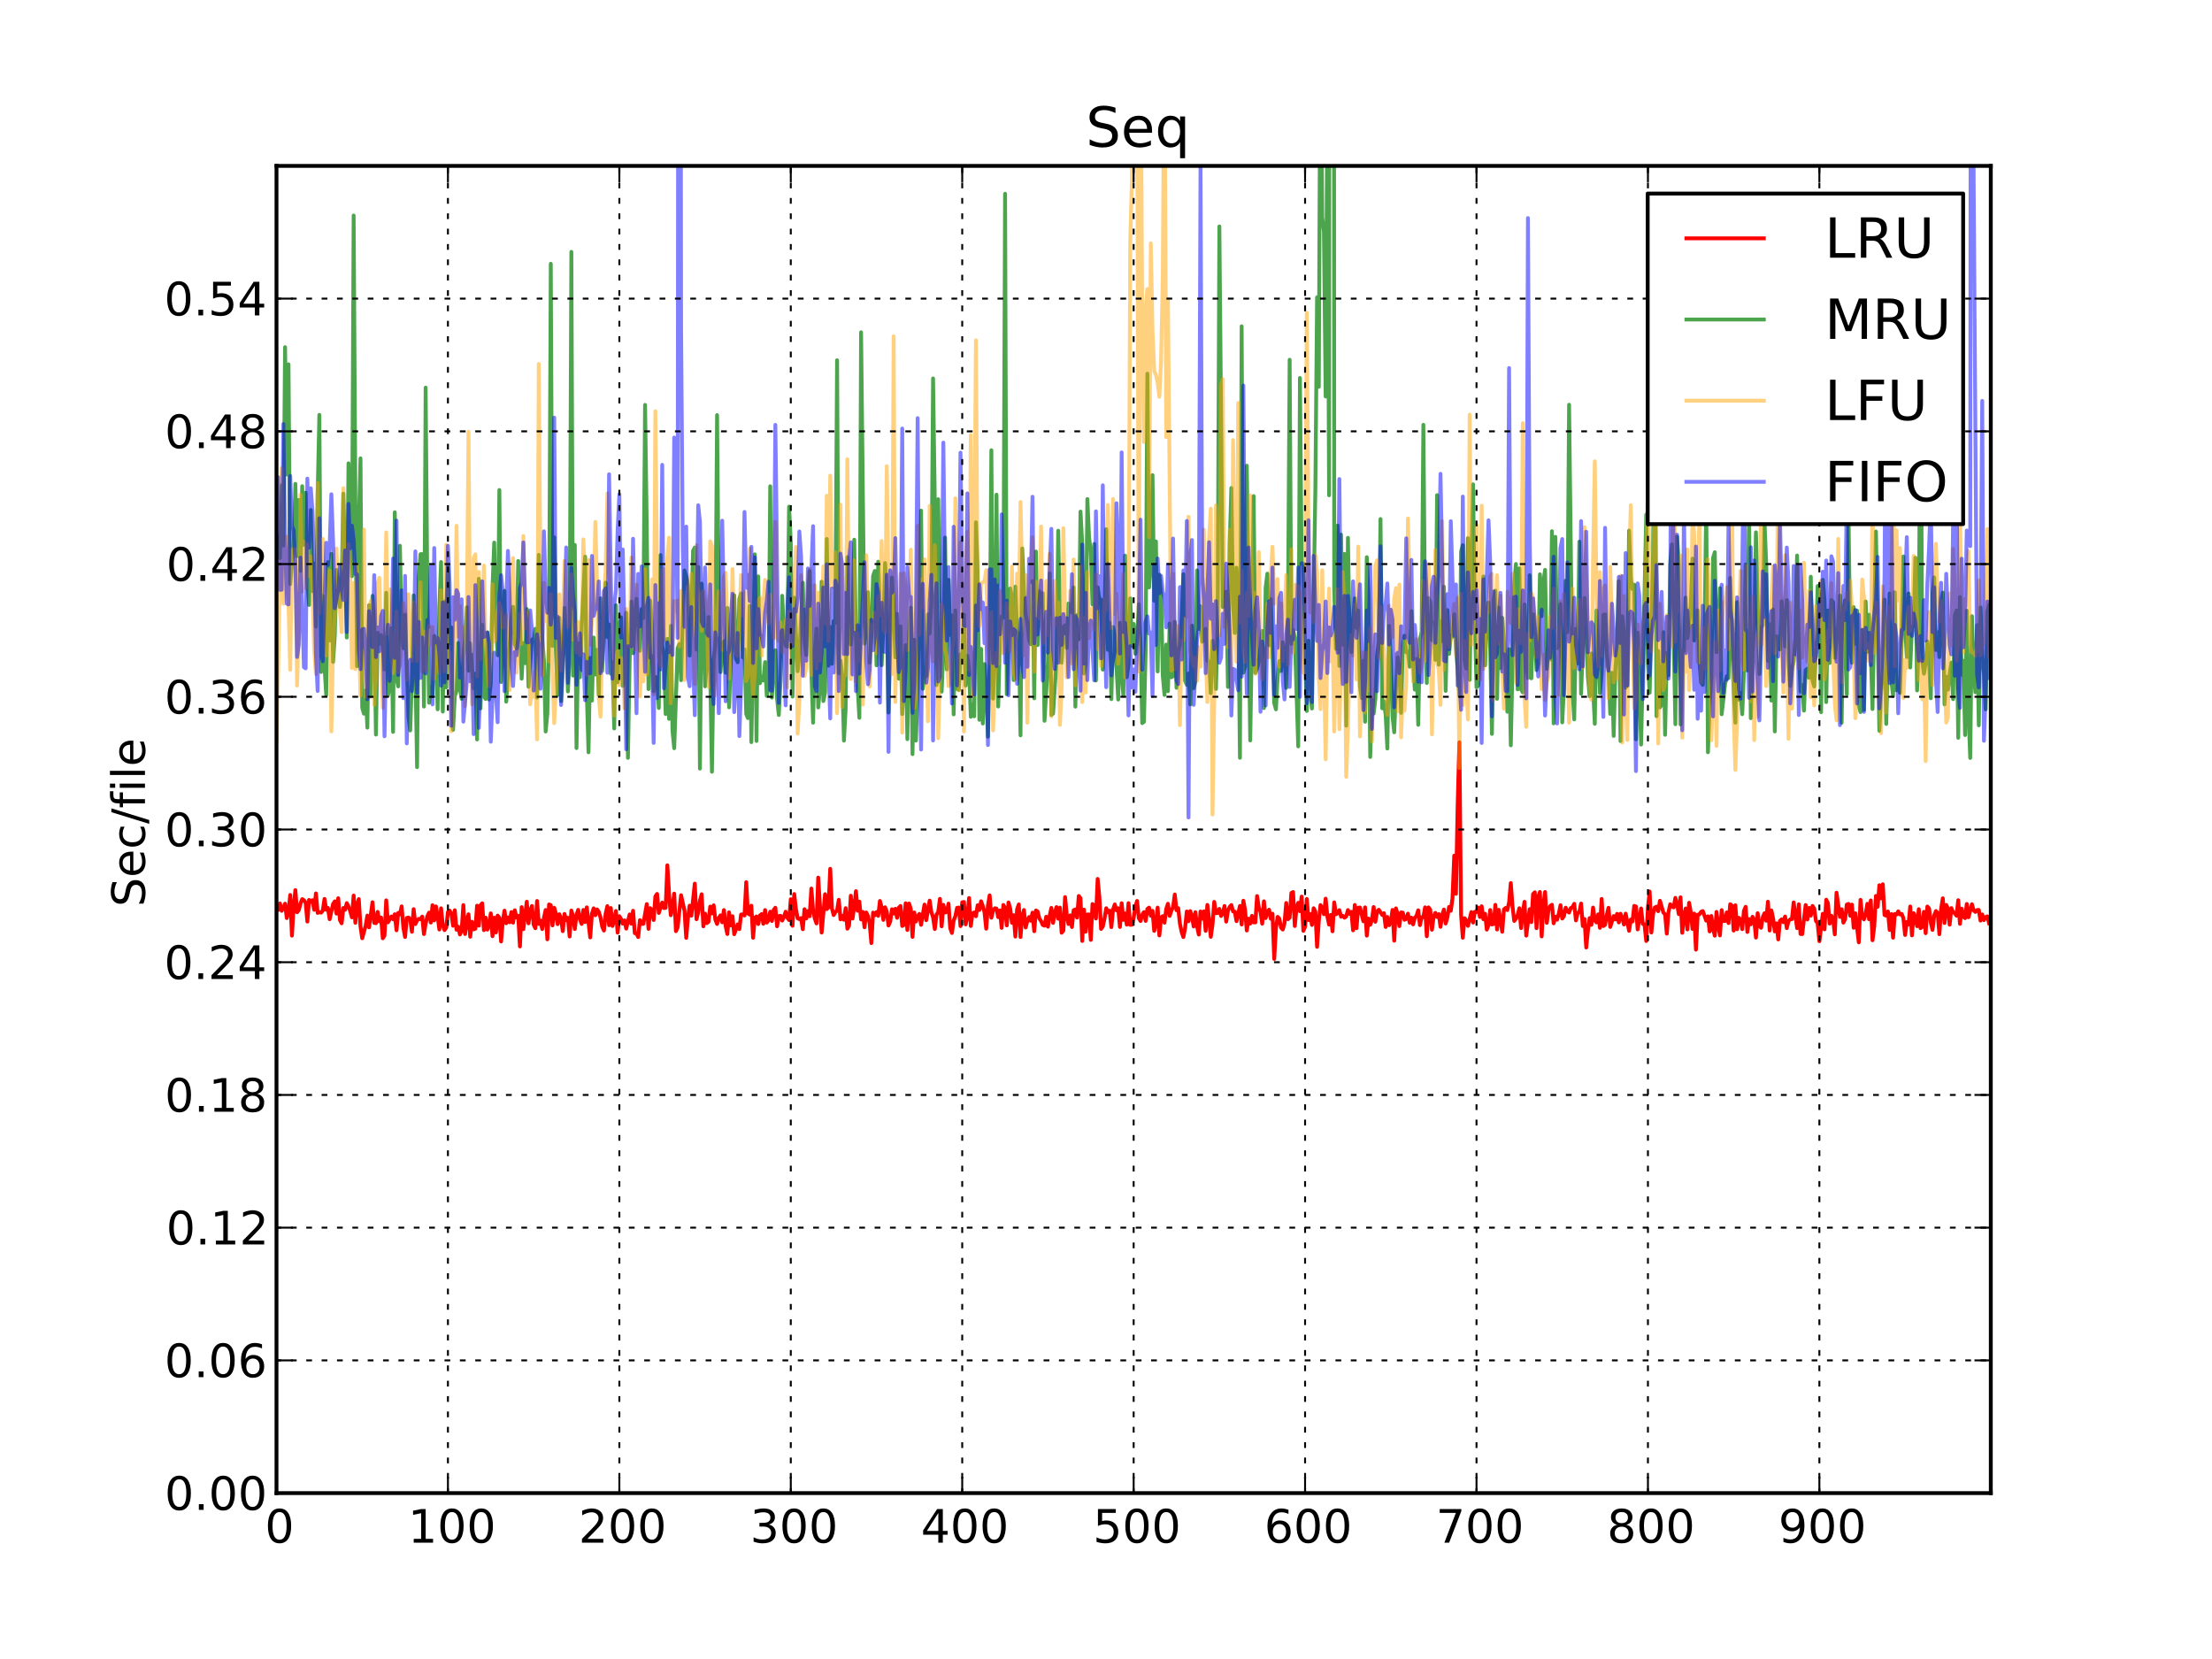 <?xml version="1.0" encoding="utf-8" standalone="no"?>
<!DOCTYPE svg PUBLIC "-//W3C//DTD SVG 1.1//EN"
  "http://www.w3.org/Graphics/SVG/1.1/DTD/svg11.dtd">
<!-- Created with matplotlib (http://matplotlib.sourceforge.net/) -->
<svg height="432pt" version="1.1" viewBox="0 0 576 432" width="576pt" xmlns="http://www.w3.org/2000/svg" xmlns:xlink="http://www.w3.org/1999/xlink">
 <defs>
  <style type="text/css">
*{stroke-linecap:square;stroke-linejoin:round;}
  </style>
 </defs>
 <g id="figure_1">
  <g id="patch_1">
   <path d="
M0 432
L576 432
L576 0
L0 0
z
" style="fill:#ffffff;"/>
  </g>
  <g id="axes_1">
   <g id="patch_2">
    <path d="
M72 388.8
L518.4 388.8
L518.4 43.2
L72 43.2
z
" style="fill:#ffffff;"/>
   </g>
   <g id="line2d_1">
    <path clip-path="url(#p7ff5b81e1d)" d="
M72 235.602
L72.446 236.945
L72.893 235.253
L73.339 237.177
L73.786 236.514
L74.232 235.318
L74.678 239.064
L75.125 237.441
L75.571 233.048
L76.018 243.638
L76.464 236.133
L76.91 231.783
L77.357 237.544
L77.803 237.01
L78.25 235.278
L78.696 234.138
L79.142 234.417
L79.589 235.034
L80.035 239.972
L80.482 234.342
L80.928 234.828
L81.374 234.411
L81.821 236.91
L82.267 232.648
L82.714 237.717
L83.16 237.533
L83.606 237.653
L84.053 237.132
L84.499 234.081
L84.946 236.9
L85.392 236.419
L85.838 239.359
L86.731 235.407
L87.178 234.712
L87.624 237.903
L88.07 233.903
L88.517 239.587
L88.963 240.422
L89.41 236.442
L89.856 236.911
L90.302 235.178
L90.749 236.078
L91.195 237.256
L91.642 238.878
L92.088 233.205
L92.534 240.285
L92.981 235.473
L93.427 234.13
L93.874 241.262
L94.32 244.32
L95.213 241.073
L95.659 238.416
L96.106 241.468
L96.998 234.939
L97.445 240.323
L97.891 240.4
L98.338 237.448
L98.784 239.911
L99.23 238.908
L99.677 244.33
L100.123 243.617
L100.57 234.453
L101.016 240.178
L101.909 238.652
L102.355 239.395
L102.802 238.064
L103.248 242.239
L103.694 237.722
L104.141 238.099
L104.587 236.02
L105.034 241.533
L105.48 243.987
L105.926 239.04
L106.373 238.926
L106.819 239.349
L107.266 242.64
L107.712 236.748
L108.158 240.627
L108.605 239.657
L109.051 239.279
L109.498 239.348
L109.944 238.691
L110.39 243.224
L110.837 240.483
L111.283 238.597
L111.73 237.649
L112.176 240.233
L112.622 235.711
L113.069 239.675
L113.515 236.031
L113.962 238.586
L114.408 242.041
L114.854 236.524
L115.301 240.951
L115.747 242.198
L116.194 241.558
L116.64 237.499
L117.086 237.125
L117.533 237.959
L117.979 241.066
L118.426 237.025
L118.872 242.093
L119.318 241.315
L119.765 243.327
L120.211 242.382
L120.658 235.68
L121.104 243.214
L121.55 239.816
L121.997 238.084
L122.443 243.926
L122.89 240.014
L123.336 241.999
L123.782 241.835
L124.229 235.836
L124.675 241.038
L125.122 235.716
L125.568 235.22
L126.014 242.206
L126.461 238.95
L126.907 242.069
L127.354 241.06
L127.8 237.834
L128.246 243.775
L128.693 238.964
L129.139 242.808
L129.586 238.419
L130.032 238.983
L130.478 245.156
L130.925 239.951
L131.371 237.133
L131.818 240.414
L132.264 238.899
L132.71 240.156
L133.157 237.509
L133.603 240.261
L134.05 237.032
L134.496 238.93
L134.942 238.462
L135.389 246.446
L135.835 236.216
L136.282 241.946
L137.174 234.807
L137.621 240.43
L138.067 237.098
L138.514 235.922
L138.96 240.783
L139.406 241.705
L139.853 234.614
L140.299 240.599
L140.746 239.743
L141.192 241.922
L141.638 239.032
L142.085 236.964
L142.531 244.595
L142.978 235.509
L143.424 235.712
L143.87 240.979
L144.317 236.386
L144.763 237.905
L145.21 240.64
L145.656 238.067
L146.102 239.254
L146.549 242.466
L146.995 237.991
L147.442 239.591
L147.888 238.983
L148.334 243.861
L148.781 237.113
L149.227 238.615
L149.674 241.912
L150.12 238.235
L150.566 236.926
L151.013 239.339
L151.459 240.592
L151.906 236.944
L152.352 240.101
L152.798 236.268
L153.691 244.104
L154.138 237.921
L154.584 236.531
L155.03 238.321
L155.477 236.805
L155.923 237.448
L156.37 238.903
L156.816 241.32
L157.262 242.313
L157.709 237.943
L158.155 235.955
L158.602 240.919
L159.048 236.452
L159.494 241.117
L159.941 239.426
L160.387 237.225
L160.834 242.86
L161.28 238.576
L161.726 239.336
L162.173 240.529
L162.619 239.662
L163.066 241.806
L163.958 238.119
L164.405 240.529
L164.851 237.16
L165.298 242.99
L165.744 243.042
L166.19 244.014
L166.637 239.607
L167.083 240.577
L167.53 240.552
L168.422 235.423
L168.869 241.875
L169.315 236.488
L169.762 237.104
L170.208 239.572
L170.654 233.423
L171.101 232.778
L171.547 237.737
L172.44 235.028
L172.886 236.461
L173.333 236.386
L173.779 225.318
L174.226 232.775
L174.672 238.326
L175.118 236.126
L175.565 232.698
L176.011 242.471
L176.458 241.453
L177.35 233.11
L178.243 237.152
L178.69 244.224
L179.136 239.088
L179.582 235.835
L180.029 238.438
L180.922 230.099
L181.368 239.359
L181.814 237.579
L182.261 234.564
L182.707 232.858
L183.154 241.212
L183.6 237.907
L184.046 240.383
L184.493 240.02
L184.939 236.078
L185.386 237.846
L185.832 235.743
L186.278 239.497
L186.725 240.596
L187.171 239.034
L187.618 238.358
L188.064 240.169
L188.51 236.982
L188.957 241.128
L189.403 243.214
L189.85 237.571
L190.296 240.984
L190.742 238.584
L191.189 243.264
L192.082 240.704
L192.528 241.933
L192.974 238.141
L193.421 238.104
L193.867 238.385
L194.314 229.72
L194.76 237.848
L195.206 238.151
L195.653 235.848
L196.099 244.187
L196.546 238.966
L196.992 238.647
L197.438 240.618
L197.885 238.371
L198.331 238.031
L198.778 240.543
L199.224 236.974
L199.67 240.238
L200.117 239.623
L200.563 237.414
L201.01 239.817
L201.456 236.946
L201.902 236.374
L202.349 241.205
L202.795 238.561
L203.242 238.472
L203.688 239.717
L204.134 238.73
L204.581 237.413
L205.027 238.974
L205.474 239.581
L205.92 234.151
L206.366 241.074
L206.813 232.807
L207.259 236.714
L207.706 239.126
L208.152 239.332
L208.598 239.071
L209.045 241.967
L209.491 236.759
L209.938 239.171
L210.384 237.245
L210.83 238.591
L211.277 231.378
L211.723 237.002
L212.17 239.178
L212.616 240.455
L213.062 228.526
L213.955 242.841
L214.848 232.849
L215.294 236.725
L215.741 236.257
L216.187 226.239
L216.634 236.545
L217.08 238.271
L217.526 237.521
L217.973 237.101
L218.419 234.301
L218.866 239.393
L219.312 238.478
L219.758 239.511
L220.205 236.485
L220.651 241.828
L221.098 241.015
L221.544 233.25
L221.99 239.197
L222.437 236.169
L222.883 232.065
L223.33 237.147
L223.776 234.79
L224.222 239.415
L224.669 237.465
L225.115 241.459
L225.562 237.603
L226.008 238.494
L226.454 240.403
L226.901 245.579
L227.347 237.634
L227.794 238.327
L228.24 237.495
L228.686 238.482
L229.133 234.61
L229.579 236.246
L230.026 239.537
L230.472 236.253
L230.918 237.405
L231.365 240.999
L231.811 239.957
L232.258 236.772
L232.704 237.885
L233.15 236.651
L233.597 238.992
L234.043 236.375
L234.49 235.912
L234.936 241.118
L235.382 240.85
L235.829 235.213
L236.275 242.159
L236.722 235.279
L237.168 236.707
L237.614 243.96
L238.061 237.605
L238.507 239.949
L238.954 238.582
L239.4 237.979
L239.846 240.824
L240.739 235.551
L241.186 239.619
L242.078 234.521
L242.525 237.513
L242.971 238.863
L243.418 241.922
L243.864 238.157
L244.31 237.494
L244.757 234.06
L245.203 241.222
L245.65 235.637
L246.096 237.61
L246.542 237.43
L246.989 235.307
L247.435 241.685
L247.882 242.948
L248.328 239.735
L248.774 238.551
L249.221 236.399
L249.667 236.324
L250.114 241.154
L250.56 234.97
L251.006 234.871
L251.453 240.711
L251.899 238.582
L252.346 233.843
L252.792 241.124
L253.238 237.872
L253.685 237.598
L254.131 238.586
L254.578 235.728
L255.024 236.958
L255.47 234.691
L255.917 235.936
L256.363 237.556
L256.81 241.829
L257.256 235.799
L257.702 233.157
L258.149 238.974
L258.595 237.1
L259.042 236.517
L259.488 236.61
L259.934 238.823
L260.381 237.083
L260.827 241.61
L261.274 235.65
L261.72 236.481
L262.166 240.971
L262.613 234.999
L263.059 236.605
L263.506 240.288
L263.952 238.314
L264.398 243.882
L264.845 236.795
L265.291 235.511
L265.738 243.998
L266.184 238.583
L266.63 236.968
L267.077 241.519
L267.523 239.821
L267.97 238.796
L268.416 239.77
L268.862 237.649
L269.309 242.49
L269.755 237.094
L270.202 237.366
L270.648 239.182
L271.094 239.843
L271.541 240.863
L271.987 241.041
L272.434 238.723
L272.88 241.303
L273.326 238.447
L273.773 236.418
L274.219 240.319
L274.666 237.665
L275.112 236.204
L275.558 239.228
L276.005 236.337
L276.451 242.883
L276.898 242.325
L277.344 233.599
L277.79 238.367
L278.237 240.618
L278.683 238.356
L279.13 241.392
L279.576 237.033
L280.022 236.807
L280.469 238.939
L280.915 233.313
L281.362 233.918
L281.808 245.021
L282.254 236.854
L282.701 242.622
L283.147 238.134
L283.594 238.121
L284.04 244.746
L284.486 235.413
L284.933 235.787
L285.379 239.179
L285.826 228.874
L286.272 233.548
L286.718 241.886
L287.165 241.275
L287.611 239.203
L288.058 236.503
L288.504 237.529
L288.95 237.145
L289.397 241.42
L289.843 236.804
L290.29 235.516
L290.736 237.054
L291.182 236.511
L291.629 241.378
L292.075 235.195
L292.522 239.532
L292.968 237.869
L293.414 240.778
L293.861 235.183
L294.307 240.831
L294.754 240.788
L295.2 238.943
L295.646 236.2
L296.093 234.609
L296.539 239.074
L296.986 239.835
L297.432 238.233
L297.878 237.519
L298.325 239.804
L298.771 236.692
L299.218 236.346
L299.664 238.455
L300.11 237.186
L300.557 242.392
L301.003 240.595
L301.45 236.337
L301.896 243.585
L302.342 238.916
L302.789 238.562
L303.235 240.266
L303.682 236.69
L304.128 235.337
L304.574 238.495
L305.021 237.142
L305.467 236.206
L305.914 232.924
L306.36 237.027
L306.806 236.481
L307.253 240.539
L307.699 242.721
L308.146 244.012
L308.592 241.702
L309.038 237.348
L309.485 239.892
L309.931 237.247
L310.378 238.509
L310.824 241.26
L311.27 237.534
L311.717 241.189
L312.163 243.357
L312.61 237.35
L313.056 239.217
L313.502 237.312
L313.949 242.391
L314.395 235.635
L314.842 239.314
L315.288 243.95
L315.734 240.753
L316.181 234.847
L316.627 237.789
L317.074 237.739
L317.52 236.67
L317.966 238.517
L318.413 237.837
L318.859 235.923
L319.306 239.986
L319.752 237.171
L320.198 236.167
L320.645 235.669
L321.091 237.332
L321.538 237.39
L321.984 239.869
L322.877 235.901
L323.323 240.739
L323.77 234.552
L324.216 236.97
L324.662 242.3
L325.109 239.226
L325.555 240.514
L326.002 238.49
L326.448 240.175
L326.894 240.191
L327.341 233.33
L327.787 236.305
L328.234 237.468
L328.68 240.523
L329.126 234.699
L329.573 239.065
L330.019 237.448
L330.466 236.885
L330.912 239.246
L331.358 237.937
L331.805 249.705
L332.251 241.679
L332.698 238.757
L333.144 239.227
L333.59 241.58
L334.037 242.047
L334.483 240.374
L334.93 235.14
L335.376 239.362
L335.822 238.938
L336.269 232.537
L336.715 232.281
L337.162 241.127
L337.608 236.394
L338.054 235.085
L338.501 237.266
L338.947 233.473
L339.394 242.395
L339.84 241.319
L340.286 234.106
L340.733 239.601
L341.179 238.022
L341.626 240.859
L342.072 236.505
L342.518 237.371
L342.965 246.562
L343.411 239.837
L343.858 235.687
L344.304 236.494
L344.75 238.058
L345.197 234.009
L345.643 238.633
L346.09 240.762
L346.536 238.224
L346.982 242.507
L347.429 234.987
L347.875 238.08
L348.322 237.799
L348.768 236.999
L349.214 238.704
L349.661 238.492
L350.107 238.962
L350.554 238.619
L351 236.981
L351.446 237.99
L351.893 237.435
L352.339 242.251
L352.786 235.655
L353.232 241.698
L353.678 236.363
L354.125 236.314
L355.018 239.901
L355.464 236.277
L355.91 243.637
L356.357 239.195
L356.803 240.814
L357.25 239.514
L357.696 236.189
L358.142 240.026
L358.589 237.373
L359.035 236.902
L359.928 238.259
L360.374 237.786
L360.821 241.383
L361.267 238.767
L361.714 240.923
L362.16 240.085
L362.606 236.94
L363.053 244.956
L363.499 236.54
L363.946 238.032
L364.392 241.159
L364.838 237.593
L365.285 237.664
L365.731 239.512
L366.178 239.278
L366.624 237.922
L367.07 240.276
L367.517 238.955
L367.963 240.707
L368.41 238.986
L368.856 238.493
L369.302 237.045
L369.749 240.9
L370.195 238.854
L370.642 238.85
L371.088 236.27
L371.534 243.789
L371.981 236.282
L372.427 236.885
L372.874 242.102
L373.32 238.673
L373.766 237.71
L374.213 238.778
L374.659 238.041
L375.106 241.342
L375.552 238.251
L375.998 236.836
L376.445 240.48
L376.891 238.901
L377.338 236.157
L377.784 237.153
L378.23 233.864
L378.677 222.813
L379.123 232.755
L379.57 209.846
L380.016 193.296
L380.462 238.269
L380.909 244.184
L381.355 239.09
L381.802 239.663
L382.248 241.096
L383.141 237.514
L383.587 240.24
L384.034 237.44
L384.48 237.47
L384.926 236.329
L385.373 238.778
L385.819 235.99
L386.266 239.368
L386.712 237.943
L387.158 242.066
L387.605 240.919
L388.051 236.969
L388.498 240.728
L388.944 240.613
L389.39 235.621
L389.837 242.036
L390.283 236.921
L391.176 242.626
L391.622 236.805
L392.069 236.431
L392.515 236.979
L392.962 234.975
L393.408 229.955
L393.854 235.997
L394.301 239.806
L394.747 239.243
L395.194 238.286
L395.64 236.504
L396.086 241.679
L396.533 237.637
L396.979 234.822
L397.426 243.639
L398.318 236.748
L398.765 240.106
L399.211 232.813
L399.658 232.352
L400.104 241.693
L400.55 233.507
L400.997 232.271
L401.443 243.844
L401.89 235.685
L402.336 232.272
L402.782 240.301
L403.229 236.903
L403.675 235.919
L404.122 235.598
L404.568 240.424
L405.014 238.71
L405.461 239.489
L405.907 237.937
L406.354 235.726
L406.8 239.18
L407.246 238.561
L407.693 236.36
L408.139 237.262
L408.586 237.624
L409.032 236.447
L409.478 236.229
L409.925 235.352
L410.371 239.674
L410.818 237.747
L411.264 237.48
L411.71 235.293
L412.157 241.139
L412.603 239.314
L413.05 246.726
L413.496 242.337
L413.942 239.064
L414.389 240.826
L414.835 236.326
L415.282 239.644
L415.728 240.191
L416.174 238.094
L416.621 241.614
L417.067 234.082
L417.514 241.139
L417.96 240.81
L418.406 238.275
L418.853 236.383
L419.299 241.375
L420.192 238.54
L420.638 239.429
L421.085 237.969
L421.531 240.202
L421.978 237.94
L422.424 239.009
L422.87 240.73
L423.317 237.906
L424.21 242.38
L424.656 239.453
L425.102 239.942
L425.549 235.891
L425.995 236.06
L426.442 242.012
L427.334 236.566
L427.781 240.574
L428.227 240.728
L428.674 245.041
L429.12 236.351
L429.566 232.159
L430.013 242.829
L430.459 237.997
L430.906 236.312
L431.352 236.086
L431.798 237.263
L432.245 234.564
L433.138 237.621
L433.584 238.081
L434.03 243.115
L434.477 237.492
L434.923 235.465
L435.37 236.024
L435.816 236.287
L436.262 233.801
L436.709 235.384
L437.155 238.039
L437.602 233.658
L438.048 242.902
L438.494 238.881
L438.941 236.564
L439.387 242.02
L439.834 235.086
L440.28 237.54
L440.726 241.901
L441.173 237.892
L441.619 247.285
L442.066 238.2
L442.512 238.118
L442.958 237.428
L443.405 237.244
L444.298 239.742
L444.744 238.615
L445.19 242.551
L445.637 238.52
L446.083 241.924
L446.53 243.658
L446.976 237.464
L447.422 241.07
L447.869 243.579
L448.315 236.995
L448.762 239.827
L449.208 239.83
L449.654 237.585
L450.101 240.364
L450.547 235.458
L450.994 235.849
L451.44 242.321
L451.886 235.735
L452.333 241.972
L452.779 238.985
L453.226 239.479
L453.672 241.949
L454.118 237.171
L454.565 236.136
L455.011 242.685
L455.458 239.324
L455.904 240.708
L456.35 238.734
L456.797 239.535
L457.243 244.148
L457.69 237.805
L458.136 241.072
L458.582 241.597
L459.029 238.83
L459.475 237.801
L459.922 239.759
L460.368 234.803
L460.814 242.307
L461.261 237.075
L461.707 239.102
L462.154 242.535
L462.6 240.432
L463.046 244.618
L463.493 239.791
L463.939 239.401
L464.386 240.125
L464.832 238.665
L465.278 241.692
L465.725 239.816
L466.171 239.394
L466.618 239.34
L467.064 234.99
L467.957 241.685
L468.403 235.481
L468.85 243.193
L469.296 243.237
L470.189 235.671
L470.635 239.43
L471.082 236.422
L471.528 238.421
L471.974 235.91
L472.421 236.601
L472.867 239.808
L473.314 240.41
L473.76 245.096
L474.653 237.952
L475.099 242.005
L475.546 234.286
L475.992 235.188
L476.438 240.496
L476.885 238.454
L477.331 239.303
L477.778 243.299
L478.224 232.462
L479.117 238.752
L479.563 236.757
L480.01 240.253
L480.456 239.381
L480.902 235.551
L481.349 235.382
L481.795 238.459
L482.242 235.564
L482.688 241.601
L483.134 237.816
L484.027 245.382
L484.474 234.32
L484.92 238.646
L485.366 239.409
L485.813 237.979
L486.259 235.344
L486.706 239.38
L487.152 234.475
L487.598 244.837
L488.045 241.261
L488.491 233.294
L488.938 236.123
L489.384 230.519
L489.83 233.926
L490.277 230.261
L490.723 238.248
L491.17 238.43
L491.616 237.342
L492.062 242.169
L492.509 238.015
L492.955 244.168
L493.402 238.015
L493.848 238.135
L494.294 237.312
L494.741 238.112
L495.187 237.975
L495.634 239.075
L496.08 243.459
L496.526 240.08
L496.973 240.723
L497.419 236.045
L497.866 243.571
L498.312 237.788
L498.758 238.772
L499.205 241.177
L499.651 236.758
L500.098 241.692
L500.544 241.308
L500.99 237.436
L501.437 243.004
L501.883 236.058
L502.33 236.577
L502.776 240.232
L503.222 242.152
L503.669 238.379
L504.115 237.237
L504.562 237.724
L505.008 243.261
L505.454 236.703
L505.901 233.922
L506.347 240.345
L506.794 235.634
L507.24 236.591
L507.686 240.778
L508.133 236.469
L508.579 237.55
L509.026 237.782
L509.472 238.458
L509.918 234.416
L510.365 240.57
L510.811 236.614
L511.258 238.732
L511.704 239.077
L512.15 235.397
L512.597 238.848
L513.49 235.463
L513.936 237.046
L514.382 237.464
L514.829 236.977
L515.275 236.947
L515.722 239.72
L516.168 238.11
L516.614 239.593
L517.061 238.81
L517.507 238.627
L517.954 240.414
L517.954 240.414" style="fill:none;stroke:#ff0000;"/>
   </g>
   <g id="line2d_2">
    <path clip-path="url(#p7ff5b81e1d)" d="
M72 144.298
L72.446 139.872
L72.893 145.332
L73.339 126.361
L73.786 142.07
L74.232 90.398
L74.678 123.554
L75.125 94.867
L75.571 152.084
L76.018 146.749
L76.464 142.872
L76.91 125.996
L77.357 144.833
L77.803 130.191
L78.25 148.662
L78.696 126.605
L79.142 141.872
L79.589 128.307
L80.035 151.153
L80.482 157.532
L80.928 132.811
L81.374 153.923
L81.821 146.711
L82.267 163.179
L82.714 128.676
L83.16 108.023
L83.606 174.986
L84.053 155.198
L84.499 173.44
L84.946 180.973
L85.392 146.356
L85.838 166.764
L86.285 144.22
L86.731 172.364
L87.178 165.482
L87.624 148.39
L88.07 151.237
L88.517 158.059
L88.963 152.452
L89.41 128.545
L90.302 166.015
L90.749 120.638
L91.195 138.31
L91.642 150.042
L92.088 56.119
L92.534 129.24
L92.981 173.48
L93.427 137.052
L93.874 119.355
L94.32 184.264
L94.766 185.843
L95.213 179.784
L95.659 189.484
L96.106 157.584
L96.552 181.365
L96.998 155.153
L97.445 163.284
L97.891 191.282
L98.338 164.758
L98.784 167.638
L99.23 165.362
L99.677 168.072
L100.123 174.322
L100.57 154.342
L101.016 181.105
L101.462 178.893
L101.909 163.546
L102.355 190.584
L102.802 133.396
L103.248 176.493
L103.694 178.735
L104.141 142.112
L104.587 165.724
L105.034 168.78
L105.48 160.053
L106.373 186.662
L106.819 190.21
L107.266 176.571
L107.712 155.052
L108.158 173.768
L108.605 199.763
L109.051 150.275
L109.498 144.307
L109.944 144.29
L110.39 183.994
L110.837 100.937
L111.283 155.116
L111.73 183.001
L112.176 178.876
L112.622 181.295
L113.069 165.621
L113.515 167.851
L113.962 184.71
L114.408 157.866
L114.854 146.35
L115.301 185.304
L115.747 156.667
L116.194 178.999
L116.64 147.414
L117.086 167.516
L117.533 163.386
L117.979 190.054
L118.426 181.237
L118.872 179.906
L119.318 167.415
L119.765 179.361
L120.211 181.975
L120.658 170.745
L121.104 166.439
L121.55 158.136
L121.997 174.652
L122.443 167.515
L123.336 179.241
L123.782 175.401
L124.229 192.556
L124.675 150.711
L125.122 184.456
L125.568 162.7
L126.014 181.295
L126.461 182.02
L126.907 164.649
L127.354 182.143
L127.8 177.991
L128.246 153.03
L128.693 141.29
L129.139 162.831
L129.586 170.633
L130.032 127.598
L130.478 177.602
L130.925 167.457
L131.371 153.866
L131.818 182.712
L133.157 160.921
L133.603 158.016
L134.05 167.78
L134.496 168.845
L134.942 146.075
L135.835 176.73
L136.282 167.439
L136.728 172.69
L137.174 158.587
L137.621 178.838
L138.514 166.522
L138.96 166.899
L139.406 163.742
L139.853 181.658
L140.299 144.473
L140.746 153.903
L141.192 166.061
L141.638 171.92
L142.085 190.491
L142.531 185.803
L142.978 163.913
L143.424 68.68
L143.87 168.202
L144.317 139.914
L144.763 169.429
L145.21 180.952
L145.656 160.889
L146.102 182.585
L146.995 158.28
L147.442 166.825
L147.888 180.046
L148.334 170.4
L148.781 65.584
L149.227 175.928
L149.674 141.899
L150.12 194.789
L150.566 167.466
L151.013 176.37
L151.459 163.206
L152.352 144.942
L152.798 180.304
L153.245 195.894
L153.691 171.312
L154.138 182.429
L154.584 166.003
L155.03 175.626
L155.477 169.22
L155.923 180.991
L156.37 155.805
L156.816 174.723
L157.262 165.423
L157.709 151.707
L158.155 165.875
L158.602 162.603
L159.048 175.453
L159.494 172.441
L159.941 189.697
L160.387 157.593
L160.834 177.661
L161.28 162.938
L161.726 160.731
L162.173 178.595
L162.619 175.151
L163.066 159.574
L163.512 197.348
L163.958 172.038
L164.405 156.639
L164.851 170.095
L165.298 160.906
L165.744 155.943
L166.637 169.472
L167.083 158.567
L167.53 160.952
L167.976 105.433
L168.422 138.044
L168.869 179.447
L169.315 156.393
L169.762 162.973
L170.208 179.989
L170.654 176.269
L171.101 176.487
L171.547 184.367
L171.994 144.534
L172.44 168.11
L172.886 170.669
L173.333 185.938
L173.779 166.356
L174.226 187.189
L174.672 162.962
L175.118 190.354
L175.565 194.838
L176.458 168.755
L176.904 167.694
L177.35 177.122
L177.797 160.355
L178.243 148.558
L178.69 150.137
L179.136 152.43
L179.582 170.703
L180.029 159.297
L180.475 143.401
L180.922 142.567
L181.368 169.169
L181.814 147.65
L182.261 200.141
L182.707 151.971
L183.154 158.562
L183.6 178.733
L184.046 172.918
L184.493 160.661
L184.939 175.26
L185.386 200.957
L185.832 171.739
L186.278 167.69
L186.725 108.09
L187.171 158.115
L187.618 175.012
L188.064 169.359
L188.51 166.967
L188.957 175.17
L189.403 158.304
L189.85 184.185
L190.296 171.94
L190.742 165.275
L191.189 155.014
L191.635 171.493
L192.082 172.456
L192.528 155.939
L192.974 154.503
L193.421 171.173
L193.867 169.102
L194.314 185.936
L194.76 186.986
L195.206 157.751
L195.653 193.249
L196.546 144.35
L196.992 192.946
L197.438 150.105
L197.885 177.913
L198.331 176.2
L198.778 177.196
L199.224 172.407
L199.67 181.217
L200.117 178.848
L200.563 126.628
L201.01 181.662
L201.456 173.047
L201.902 169.322
L202.349 181.925
L202.795 186.186
L203.242 177.252
L203.688 155.138
L204.134 165.168
L204.581 168.141
L205.027 168.433
L205.474 131.932
L205.92 141.304
L206.366 181.394
L206.813 155.637
L207.706 174.779
L208.152 170.43
L209.045 151.725
L209.491 166.697
L209.938 170.562
L210.384 157.077
L210.83 148.728
L211.277 174.715
L211.723 188.188
L212.17 169.379
L212.616 163.692
L213.062 184.227
L213.509 179.376
L213.955 151.474
L214.402 182.557
L214.848 180.316
L215.294 140.343
L215.741 173.335
L216.187 163.242
L216.634 172.838
L217.08 161.748
L217.526 162.211
L217.973 93.804
L218.419 175.309
L218.866 172.055
L219.312 175.846
L219.758 192.855
L220.205 184.559
L220.651 145.062
L221.098 166.784
L221.544 167.853
L221.99 162.804
L222.437 140.539
L222.883 165.304
L223.33 178.872
L223.776 186.918
L224.222 86.525
L225.115 167.583
L225.562 163.085
L226.008 154.188
L226.454 172.549
L226.901 165.849
L227.347 150.013
L227.794 148.679
L228.24 173.254
L228.686 146.268
L229.579 173.227
L230.026 163.229
L230.472 146.607
L230.918 154.318
L231.365 185.549
L232.258 150.402
L232.704 158.661
L233.15 171.166
L233.597 159.827
L234.043 176.732
L234.49 163.123
L234.936 185.944
L235.829 168.003
L236.275 192.473
L236.722 165.299
L237.168 158.247
L237.614 196.379
L238.061 166.615
L238.507 192.844
L238.954 178.923
L239.4 159.188
L239.846 132.965
L240.293 179.364
L240.739 175.907
L241.186 176.025
L241.632 159.994
L242.078 164.954
L242.525 157.331
L242.971 98.541
L243.418 130.671
L243.864 178.394
L244.31 129.991
L244.757 164.198
L245.203 180.102
L245.65 169.075
L246.096 139.987
L246.542 174.314
L246.989 150.977
L247.435 165.332
L247.882 160.248
L248.328 186.026
L248.774 158.97
L249.221 179.397
L249.667 179.678
L250.114 170.345
L250.56 171.07
L251.006 160.062
L251.453 178.529
L251.899 170.795
L252.346 174.417
L252.792 186.664
L253.238 183.469
L253.685 186.525
L254.131 136.008
L254.578 149.136
L255.024 187.441
L255.47 168.96
L255.917 188.402
L256.363 172.925
L256.81 180.335
L257.256 191.826
L257.702 172.504
L258.149 117.241
L258.595 181.928
L259.042 169.606
L259.488 128.817
L259.934 183.981
L260.381 165.248
L260.827 160.517
L261.274 160.895
L261.72 50.461
L262.166 180.768
L262.613 164.922
L263.059 153.219
L263.506 155.283
L263.952 177.09
L264.398 152.748
L264.845 164.766
L265.291 164.876
L265.738 191.482
L266.184 142.815
L266.63 154.001
L267.077 159.934
L267.523 162.112
L267.97 166.671
L268.416 167.752
L268.862 151.322
L269.309 181.842
L269.755 143.616
L270.202 167.977
L270.648 153.991
L271.094 157.964
L271.541 154.493
L271.987 187.697
L272.88 172.414
L273.326 149.294
L273.773 186.154
L274.219 185.813
L275.112 172.127
L275.558 138.192
L276.005 163.015
L276.451 172.567
L276.898 163.304
L277.344 162.829
L277.79 168.713
L278.237 157.146
L278.683 159.048
L279.13 159.499
L279.576 152.963
L280.022 184.011
L280.469 160.155
L280.915 166.459
L281.362 133.222
L281.808 141.568
L282.254 175.385
L282.701 172.947
L283.147 129.945
L283.594 140.038
L284.04 143.518
L284.486 157.413
L284.933 141.633
L285.379 177.209
L285.826 152.955
L286.272 155.933
L286.718 156.117
L287.165 174.365
L287.611 161.493
L288.058 137.79
L288.504 169.203
L288.95 162.178
L289.397 182.058
L289.843 163.275
L290.29 165.345
L291.182 182.17
L291.629 162.202
L292.075 175.469
L292.522 181.162
L292.968 144.682
L293.414 176.327
L293.861 173.033
L294.307 155.813
L294.754 168.228
L295.2 162.469
L295.646 170.242
L296.093 166.706
L296.539 157.334
L296.986 167.636
L297.432 188.291
L297.878 187.961
L298.325 169.356
L298.771 97.307
L299.218 152.973
L299.664 147.266
L300.11 123.722
L300.557 156.444
L301.003 140.978
L301.45 174.847
L301.896 149.644
L302.342 154.721
L302.789 176.001
L303.235 180.955
L303.682 167.85
L304.128 179.983
L304.574 162.337
L305.021 176.363
L305.467 176.097
L305.914 161.913
L306.36 179.101
L306.806 170.053
L307.253 167.94
L307.699 161
L308.146 149.522
L308.592 177.273
L309.038 178.33
L309.485 175.379
L309.931 183.426
L310.378 162.913
L310.824 179.199
L311.27 177.401
L311.717 148.53
L312.163 163.783
L312.61 157.87
L313.056 167.098
L313.502 165.98
L313.949 163.739
L314.395 172.077
L314.842 172.294
L315.288 180.486
L315.734 166.871
L316.181 169.776
L316.627 179.405
L317.074 161.865
L317.52 58.967
L318.413 158.059
L319.306 154.102
L319.752 178.874
L320.198 142.014
L320.645 127.065
L321.091 157.43
L321.538 164.813
L321.984 147.821
L322.43 156.631
L322.877 197.33
L323.323 84.967
L323.77 175.176
L324.216 173.557
L324.662 121.263
L325.555 192.809
L326.002 165.134
L326.448 129.193
L326.894 175.208
L327.341 174.031
L327.787 172.398
L328.68 164.303
L329.126 184.385
L329.573 153.032
L330.019 149.38
L330.466 168.021
L330.912 156.042
L331.805 183.076
L332.251 184.714
L332.698 176.265
L333.144 172.132
L333.59 174.719
L334.037 167.269
L334.483 169.886
L334.93 179.132
L335.376 161.275
L335.822 93.68
L336.269 167.623
L336.715 164.031
L337.162 166.014
L338.054 194.359
L338.501 98.43
L338.947 146.774
L339.394 146.76
L339.84 170.901
L340.286 185.13
L340.733 166.834
L341.179 180.567
L341.626 184.499
L342.518 127.307
L342.965 77.409
L343.411 100.721
L343.85 -1
M343.872 -1
L344.304 56.589
L344.75 60.365
L345.197 103.244
L345.643 25.985
L346.09 128.974
L346.151 -1
M347.374 -1
L347.429 153.655
L347.875 168.952
L348.322 136.849
L348.768 173.405
L349.214 139.208
L349.661 167.833
L350.107 144.237
L350.554 188.969
L351 140.055
L351.446 165.652
L351.893 169.816
L352.339 161.505
L352.786 155.808
L353.232 163.523
L353.678 158.985
L354.125 178.677
L354.571 181.76
L355.018 172.058
L355.464 187.942
L355.91 145.096
L356.357 155.009
L356.803 197.117
L357.25 182.234
L357.696 185.806
L358.142 181.945
L358.589 170.612
L359.035 166.956
L359.482 135.153
L359.928 184.448
L360.374 182.607
L360.821 186.163
L361.267 194.916
L361.714 162.984
L362.16 172.077
L362.606 186.492
L363.053 190.693
L363.499 179.458
L363.946 171.185
L364.392 174.46
L364.838 185.632
L365.285 168.054
L365.731 165.533
L366.178 169.864
L366.624 169.778
L367.07 173.616
L367.517 159.155
L367.963 172.293
L368.41 179.567
L368.856 171.616
L369.302 188.739
L369.749 166.509
L370.195 164.526
L370.642 110.618
L371.088 162.604
L371.534 177.849
L371.981 155.734
L372.427 156.786
L372.874 166.725
L373.32 162.136
L373.766 171.836
L374.213 128.93
L374.659 173.087
L375.106 161.874
L375.552 166.938
L375.998 152.776
L376.445 179.907
L376.891 158.88
L377.338 170.272
L377.784 165.484
L378.23 165.819
L378.677 159.98
L379.123 168.49
L379.57 173.997
L380.016 181.198
L380.462 143.597
L380.909 141.967
L381.355 171.926
L381.802 174.08
L382.248 140.126
L382.694 177.035
L383.141 147.666
L383.587 126.13
L384.034 160.838
L384.48 178.975
L384.926 178.543
L385.819 164.246
L386.266 150.107
L386.712 173.262
L387.158 160.008
L387.605 156.92
L388.051 169.112
L388.498 191.112
L388.944 156.204
L389.39 153.808
L389.837 181.967
L390.283 158.219
L390.73 173.976
L391.176 160.874
L392.069 172.988
L392.515 185.341
L392.962 169.049
L393.408 194.082
L394.301 152.128
L394.747 146.86
L395.194 179.505
L395.64 148.011
L396.086 179.509
L396.533 180.298
L396.979 157.397
L397.426 172.609
L397.872 176.543
L398.318 149.79
L398.765 176.637
L399.211 159.964
L399.658 164.467
L400.104 174.495
L400.55 172.761
L400.997 149.549
L401.443 160.437
L401.89 151.607
L402.336 148.386
L402.782 174.156
L403.229 170.471
L403.675 171.684
L404.122 138.325
L404.568 188.362
L405.014 139.791
L405.461 168.799
L405.907 165.743
L406.354 157.309
L406.8 188.111
L407.246 179.089
L407.693 151.213
L408.139 164.64
L408.586 105.39
L409.478 179.683
L409.925 187.322
L410.371 163.735
L410.818 172.744
L411.264 141.038
L411.71 180.657
L412.603 155.746
L413.05 163.654
L413.496 176.29
L413.942 181.289
L414.389 170.154
L415.282 188.481
L415.728 158.945
L416.174 168.158
L416.621 180.483
L417.067 175.509
L417.514 160.103
L417.96 159.973
L418.406 170.34
L418.853 174.187
L419.299 185.902
L419.746 175.188
L420.192 191.629
L420.638 174.437
L421.085 168.178
L421.531 151.367
L421.978 192.966
L422.424 160.486
L422.87 164.231
L423.317 179.077
L423.763 178.361
L424.21 138.172
L424.656 150.661
L425.102 153.392
L425.549 152.261
L425.995 192.513
L426.442 164.755
L427.334 193.888
L428.227 154.751
L428.674 133.971
L429.12 172.819
L429.566 180.365
L430.459 144.191
L430.906 91.797
L431.352 186.491
L431.798 169.484
L432.245 184.211
L432.691 183.461
L433.138 164.613
L433.584 191.34
L434.03 170.085
L434.477 175.847
L434.923 146.858
L435.37 141.751
L436.262 188.594
L436.709 139.77
L437.155 146.88
L437.602 188.652
L438.048 169.504
L438.494 169.595
L438.941 155.629
L439.387 166.147
L439.834 162.914
L440.28 157.574
L440.726 145.452
L441.173 166.794
L441.619 163.839
L442.066 158.937
L442.512 172.051
L442.958 177.726
L443.405 178.345
L443.851 165.452
L444.298 131.256
L444.744 195.888
L445.19 183.479
L445.637 176.385
L446.083 145.225
L446.53 143.787
L446.976 169.823
L447.422 164.094
L447.869 153.151
L448.315 185.997
L449.208 178.113
L449.654 176.085
L450.101 176.566
L450.547 150.488
L451.44 179.869
L451.886 188.186
L452.333 156.808
L452.779 182.211
L453.226 180.408
L453.672 185.981
L454.118 175.211
L454.565 146.98
L455.011 174.591
L455.458 133.495
L455.904 187.012
L456.35 169.92
L456.797 163.644
L457.243 138.611
L458.136 175.52
L458.582 163.586
L459.029 162.791
L459.475 135.95
L459.922 146.859
L460.368 172.088
L460.814 162.525
L461.261 182.431
L461.707 158.694
L462.154 190.473
L462.6 165.689
L463.046 168.78
L463.493 169.115
L463.939 156.603
L464.386 161.183
L464.832 168.298
L465.278 156.27
L465.725 172.446
L466.171 178.597
L466.618 174.169
L467.064 172.245
L467.51 166.526
L467.957 144.654
L468.403 169.336
L468.85 180.073
L469.296 178.42
L469.742 185.048
L470.189 174.529
L470.635 174.126
L471.082 176.501
L471.528 150.175
L471.974 177.183
L472.421 178.755
L472.867 169.77
L473.314 152.593
L473.76 155.576
L474.206 185.464
L474.653 150.998
L475.099 156.233
L475.546 182.82
L475.992 158.96
L476.438 172.641
L476.885 156.25
L477.331 156.754
L477.778 171.327
L478.67 162.24
L479.117 155.079
L479.563 188.195
L480.01 159.172
L480.456 156.31
L480.902 180.736
L481.349 133.375
L481.795 168.537
L482.242 172.601
L482.688 158.093
L483.134 167.623
L483.581 159.004
L484.027 183.769
L484.474 185.437
L484.92 163.998
L485.366 184.868
L485.813 156.624
L486.259 169.72
L486.706 160.064
L487.152 170.363
L487.598 184.632
L488.491 138.399
L489.384 190.298
L489.83 180.344
L490.277 174.961
L490.723 156.135
L491.17 188.511
L492.062 154.54
L492.509 177.125
L492.955 181.253
L493.402 154.226
L493.848 179.754
L494.294 178.666
L494.741 180.384
L495.187 166.811
L495.634 144.892
L496.08 162.74
L496.526 171.071
L496.973 154.532
L497.419 173.804
L497.866 163.228
L498.312 162.992
L498.758 145.247
L499.205 179.787
L499.651 165.441
L500.098 87.987
L500.544 172.08
L500.99 175.417
L501.437 172.657
L501.883 167.033
L502.33 171.955
L502.776 181.83
L503.222 154.463
L503.669 150.354
L504.115 169.258
L504.562 164.624
L505.008 171.102
L505.454 156.81
L505.901 154.312
L506.347 183.428
L506.794 176.207
L507.24 179.569
L507.686 175.549
L508.133 172.54
L508.579 182.053
L509.026 160.334
L509.472 158.967
L509.918 192.124
L510.365 155.463
L510.811 175.679
L511.258 172.052
L511.704 191.401
L512.15 159.026
L512.597 185.481
L513.043 197.367
L513.49 160.46
L513.936 174.564
L514.382 180.259
L514.829 162.784
L515.275 188.875
L515.722 158.178
L516.168 170.713
L516.614 175.277
L517.061 184.71
L517.507 159.143
L517.954 157.71
L517.954 157.71" style="fill:none;opacity:0.7;stroke:#008000;"/>
   </g>
   <g id="line2d_3">
    <path clip-path="url(#p7ff5b81e1d)" d="
M72 192.728
L72.446 174.002
L73.339 121.938
L73.786 157.211
L74.232 153.058
L74.678 139.791
L75.571 174.422
L76.018 143.079
L76.464 145.394
L76.91 142.927
L77.357 178.522
L77.803 163.32
L78.25 128.8
L78.696 154.042
L79.142 141.044
L79.589 153.104
L80.035 141.781
L80.482 149.961
L80.928 144.92
L81.374 155.008
L81.821 169.34
L82.267 175.541
L82.714 125.76
L83.16 159.729
L83.606 153.396
L84.053 140.315
L84.946 170.716
L85.392 156.472
L85.838 148.556
L86.285 190.472
L86.731 168.429
L87.178 160.558
L87.624 142.83
L88.07 154.53
L88.517 158.785
L88.963 164.612
L89.41 127.125
L89.856 156.295
L90.302 151.183
L90.749 141.682
L91.195 151.054
L91.642 173.927
L92.088 151.789
L92.534 174.228
L92.981 147.454
L93.874 181.137
L94.32 174.002
L94.766 137.894
L95.213 181.45
L95.659 177.99
L96.106 158.331
L96.552 156.471
L96.998 157.576
L97.445 183.582
L97.891 176.726
L98.338 151.844
L98.784 150.472
L99.677 184.32
L100.123 167.47
L100.57 138.619
L101.016 165.032
L101.462 153.493
L101.909 170.824
L102.355 175.248
L102.802 165.599
L103.248 159.195
L103.694 175.025
L104.141 173.074
L104.587 167.39
L105.034 157.076
L105.48 161.088
L105.926 177
L106.373 154.725
L107.266 172.086
L107.712 156.789
L108.158 157.927
L108.605 172.117
L109.051 158.302
L109.498 151.619
L109.944 174.932
L110.39 164.439
L110.837 174.476
L111.283 166.322
L111.73 162.947
L112.176 167.835
L112.622 163.279
L113.069 176.768
L113.515 166.011
L113.962 168.92
L114.408 175.278
L114.854 153.661
L115.301 160.933
L115.747 174.773
L116.194 141.878
L116.64 169.239
L117.086 169.741
L117.533 190.409
L117.979 181.141
L118.426 166.562
L118.872 136.913
L119.318 165.757
L119.765 157.818
L120.211 171.256
L120.658 163.338
L121.104 183.864
L121.55 161.467
L121.997 112.446
L122.443 167.969
L122.89 183.42
L123.336 145.264
L123.782 144.34
L124.229 176.142
L124.675 148.933
L125.122 171.642
L125.568 165.648
L126.014 147.277
L126.461 168.365
L127.354 178.715
L127.8 172.583
L128.246 152.136
L128.693 167.062
L129.139 166.492
L129.586 159.188
L130.032 157.014
L130.478 158.636
L130.925 163.439
L131.371 162.005
L131.818 160.108
L132.264 172.446
L132.71 179.683
L133.157 149.925
L133.603 145.321
L134.05 168.014
L134.496 175.183
L134.942 169.85
L135.389 159.734
L135.835 167.618
L136.282 139.569
L136.728 163.691
L137.174 163.12
L137.621 159.5
L138.067 183.415
L138.514 179.86
L138.96 181.498
L139.406 174.809
L139.853 192.556
L140.299 94.773
L140.746 153.275
L141.192 175.854
L141.638 151.776
L142.085 161.713
L142.531 159.776
L142.978 172.28
L143.424 154.736
L143.87 174.683
L144.317 188.313
L145.21 169.631
L145.656 154.772
L146.102 174.656
L146.549 162.555
L146.995 146.042
L147.442 158.82
L147.888 163.225
L148.334 159.611
L148.781 149.536
L149.227 166.577
L149.674 162.727
L150.12 169.836
L150.566 161.946
L151.013 170.612
L151.459 170.144
L151.906 140.457
L152.352 150.863
L152.798 175.705
L153.245 145.802
L153.691 167.877
L154.584 156.531
L155.03 135.915
L155.477 151.867
L155.923 181.545
L156.37 186.623
L156.816 167.467
L157.262 155.867
L157.709 148.565
L158.155 128.462
L158.602 147.608
L159.048 159.566
L159.494 162.543
L159.941 186.345
L160.387 172.214
L160.834 169.532
L161.28 178.445
L161.726 171.369
L162.173 172.394
L162.619 184.441
L163.066 158.569
L163.512 165.844
L163.958 168.486
L164.405 145.187
L164.851 167.66
L165.298 169.143
L165.744 152.247
L166.19 168.997
L166.637 181.357
L167.083 169.515
L167.53 177.44
L167.976 148.208
L168.422 175.662
L168.869 169.827
L169.315 161.988
L169.762 150.891
L170.208 180.802
L170.654 107.076
L171.101 151.3
L171.547 171.375
L171.994 173.509
L172.44 148.424
L172.886 148.217
L173.333 166.71
L173.779 145.066
L174.226 139.991
L174.672 183.118
L175.118 166.326
L175.565 156.499
L176.011 159.162
L176.458 156.359
L176.904 168.362
L177.35 153.897
L177.797 156.467
L178.243 177.071
L179.136 152.917
L179.582 152.027
L180.029 149.42
L180.475 169.175
L180.922 178.112
L181.368 141.953
L181.814 156.172
L182.261 154.411
L182.707 164.284
L183.154 153.874
L183.6 156.184
L184.046 159.634
L184.493 178.886
L184.939 140.96
L185.386 142.148
L185.832 158.497
L186.278 181.088
L186.725 161.963
L187.171 153.95
L187.618 162.733
L188.064 169.289
L188.51 150.141
L188.957 149.166
L189.85 176.651
L190.296 168.048
L190.742 148.172
L191.189 165.823
L191.635 170.267
L192.082 170.853
L192.974 149.749
L193.421 160.261
L193.867 154.187
L194.314 177.355
L194.76 176.161
L195.206 142.88
L195.653 172.47
L196.099 181.478
L196.546 175.446
L197.438 156.543
L197.885 155.633
L198.331 170.785
L198.778 157.135
L199.224 151.007
L200.117 162.342
L200.563 154.91
L201.01 157.886
L201.456 166.161
L201.902 135.887
L202.349 166.025
L202.795 166.934
L203.242 162.078
L203.688 169.955
L204.134 166.299
L204.581 161.396
L205.027 179.015
L205.474 159.203
L205.92 160.714
L206.366 167.601
L207.259 142.45
L207.706 191.012
L208.152 182.462
L208.598 149.792
L209.045 170.388
L209.491 176.066
L209.938 173.898
L210.384 152.077
L210.83 148.316
L211.277 175.736
L211.723 168.088
L212.17 152.405
L212.616 174.05
L213.062 154.337
L213.509 172.037
L213.955 163.19
L214.402 147.497
L214.848 162.339
L215.294 129.102
L215.741 166.96
L216.187 123.858
L216.634 149.353
L217.08 152.775
L217.526 143.816
L217.973 185.749
L218.419 163.593
L218.866 131.418
L219.312 184.057
L219.758 173.367
L220.205 175.841
L220.651 119.58
L221.098 165.601
L221.544 176.826
L221.99 166.702
L222.437 145.904
L222.883 177.438
L223.33 164.918
L223.776 172.06
L224.222 166.636
L224.669 183.461
L225.115 157.002
L225.562 144.587
L226.008 158.575
L226.454 178.756
L226.901 162.874
L227.347 164.474
L227.794 159.47
L228.24 170.114
L228.686 155.372
L229.133 160.195
L229.579 140.867
L230.026 163.847
L230.472 164.771
L230.918 121.405
L231.365 153.484
L232.258 175.527
L232.704 87.567
L233.15 182.775
L233.597 155.611
L234.043 154.5
L234.49 149.416
L234.936 190.78
L235.382 149.249
L235.829 152.297
L236.275 169.304
L236.722 163.694
L237.168 143.142
L237.614 170.283
L238.061 184.351
L238.507 181.461
L238.954 136.919
L239.4 165.297
L239.846 150.885
L240.293 158.166
L240.739 145.628
L241.632 187.818
L242.078 131.75
L242.525 166.429
L242.971 172.221
L243.418 141.981
L244.31 192.238
L245.203 157.349
L245.65 159.976
L246.096 169.264
L246.542 171.18
L246.989 178.653
L247.435 177.327
L247.882 169.455
L248.328 166.995
L248.774 129.756
L249.221 149.056
L249.667 179.744
L250.114 141.159
L250.56 154.545
L251.006 190.477
L251.453 146.715
L251.899 138.502
L252.346 174.521
L252.792 113.293
L253.238 181.188
L253.685 147.682
L254.131 88.619
L254.578 155.771
L255.024 163.076
L255.47 151.944
L256.363 151.302
L256.81 148.494
L257.256 167.509
L257.702 172.739
L258.149 159.403
L258.595 190.213
L259.042 177.645
L259.488 169.898
L259.934 172.941
L260.381 153.914
L260.827 161.06
L261.274 170.072
L261.72 167.706
L262.166 157.103
L262.613 162.362
L263.059 169.513
L263.506 147.534
L263.952 174.881
L264.398 176.833
L264.845 149.379
L265.291 160.32
L265.738 130.72
L266.63 170.626
L267.077 149.733
L267.523 188.198
L267.97 158.229
L268.862 139.9
L269.309 174.878
L269.755 151.472
L270.202 158.816
L270.648 160.986
L271.094 137.104
L271.541 167.535
L271.987 166.954
L272.434 151.282
L272.88 165.324
L273.326 144.175
L273.773 186.541
L274.219 160.436
L274.666 151.283
L275.112 162.82
L275.558 156.83
L276.005 188.758
L276.451 179.367
L276.898 137.542
L277.344 161.007
L277.79 176.39
L278.237 171.263
L278.683 153.905
L279.13 172.763
L279.576 145.698
L280.022 178.453
L280.469 164.443
L280.915 163.674
L281.362 147.543
L281.808 182.827
L282.254 160.914
L282.701 180.337
L283.147 148.975
L283.594 166.155
L284.04 158.807
L284.486 158.353
L284.933 163.97
L285.379 149.517
L285.826 169.005
L286.272 165.177
L286.718 173.542
L287.165 172.157
L287.611 156.029
L288.058 158.946
L288.504 131.493
L288.95 150.66
L289.397 163.568
L289.843 129.948
L290.29 159.91
L290.736 154.633
L291.182 172.871
L292.075 162.849
L292.522 149.406
L292.968 176.425
L293.414 171.851
L293.861 170.089
L294.307 62.99
L294.754 46.748
L294.935 -1
M295.49 -1
L295.646 36.885
L296.093 6.416
L296.539 174.897
L296.983 -1
M296.991 -1
L297.432 85.435
L297.878 115.099
L298.325 80.169
L298.771 75.244
L299.218 139.915
L299.664 63.363
L300.11 85.977
L300.557 96.602
L301.003 97.6
L301.45 99.625
L301.896 103.314
L302.342 93.737
L302.789 71.89
L303.235 1.982
L303.682 113.81
L304.128 77.84
L305.021 174.627
L305.467 149.428
L305.914 174.337
L306.36 170.42
L306.806 163.047
L307.253 188.825
L307.699 166.748
L308.146 166.702
L308.592 161.027
L309.038 160.358
L309.485 134.571
L309.931 169.503
L310.824 173.631
L311.27 171.285
L311.717 177.276
L312.163 168.547
L312.61 173.621
L313.056 164.511
L313.502 137.941
L313.949 169.384
L314.395 182.802
L314.842 140.22
L315.288 132.431
L315.734 212.107
L316.181 182.837
L316.627 131.595
L317.074 145.786
L317.52 165.513
L317.966 100.183
L318.413 98.732
L318.859 163.29
L319.306 154.403
L319.752 168.532
L320.198 137.962
L320.645 181.524
L321.091 114.6
L321.538 155.143
L321.984 172.288
L322.43 104.967
L322.877 162.111
L323.323 148.587
L323.77 169.228
L324.216 172.38
L324.662 154.32
L325.109 160.329
L325.555 129.009
L326.002 154.525
L326.448 154.327
L326.894 175.451
L327.341 163.4
L327.787 143.753
L328.234 167.368
L328.68 176.867
L329.126 171.727
L329.573 171.506
L330.019 157.196
L330.466 171.158
L330.912 149.544
L331.358 142.37
L331.805 157.201
L332.251 152.377
L332.698 150.764
L333.144 173.6
L333.59 157.092
L334.037 172.138
L334.93 149.76
L335.376 173.106
L335.822 168.231
L336.269 143.064
L336.715 169.944
L337.162 152.294
L337.608 154.777
L338.054 152.59
L338.501 154.554
L338.947 170.208
L339.394 175.199
L339.84 156.457
L340.286 81.441
L340.733 141.842
L341.179 159.481
L341.626 155.184
L342.072 162.038
L342.518 144.559
L342.965 149.007
L343.411 176.11
L343.858 184.671
L344.304 148.499
L345.197 197.722
L345.643 167.617
L346.09 153.267
L346.536 172.248
L346.982 165.111
L347.429 190.476
L348.322 153.391
L348.768 189.888
L349.214 173.923
L349.661 148.964
L350.107 158.809
L350.554 202.273
L351 189.24
L351.446 169.881
L351.893 165.475
L352.339 170.685
L352.786 157.443
L353.232 176.958
L353.678 142.336
L354.125 191.765
L354.571 178.263
L355.018 169.834
L355.464 185.534
L355.91 169.984
L356.357 179.784
L356.803 163.642
L357.25 193.094
L357.696 158.338
L358.142 147.255
L358.589 145.89
L359.035 171.315
L359.482 158.162
L359.928 165.73
L360.374 169.519
L360.821 179.81
L361.267 186.127
L361.714 157.698
L362.16 160.615
L362.606 165.948
L363.053 155.851
L363.499 153.154
L363.946 185.237
L364.392 152.228
L364.838 192
L365.285 180.215
L365.731 185.055
L366.178 177.924
L366.624 135.003
L367.07 154.62
L367.517 163.411
L367.963 177.449
L368.41 172.606
L368.856 166.426
L369.302 169.978
L369.749 175.183
L370.195 173.527
L370.642 151.27
L371.088 172.088
L371.534 169.251
L371.981 146.825
L372.427 155.156
L372.874 191.25
L373.766 143.204
L374.213 172.455
L374.659 174.463
L375.106 183.543
L375.552 135.703
L375.998 174.428
L376.445 158.665
L376.891 167.185
L377.338 168.532
L377.784 166.053
L378.23 160.28
L378.677 157.239
L379.123 170.723
L379.57 155.648
L380.016 199.985
L380.462 154.596
L380.909 183.624
L381.355 166.89
L382.248 187.359
L382.694 107.975
L383.141 167.884
L383.587 163.219
L384.034 160.847
L384.48 136.574
L384.926 172.403
L385.373 176.987
L385.819 131.676
L386.266 174.241
L386.712 169.135
L387.158 157.056
L387.605 159.421
L388.051 150.072
L388.498 149.39
L388.944 182.345
L389.39 160.841
L389.837 149.773
L390.283 167.627
L390.73 155.153
L391.176 174.056
L391.622 184.527
L392.515 154.122
L392.962 160.022
L393.408 162.243
L393.854 149.405
L394.301 159.264
L394.747 177.753
L395.194 158.616
L395.64 161.846
L396.086 167.469
L396.533 110.208
L396.979 181.5
L397.426 189.266
L397.872 165.002
L398.318 166.819
L398.765 154.462
L399.211 155.658
L399.658 160.857
L400.104 171.171
L400.55 160.606
L400.997 165.945
L401.443 179.44
L401.89 170.452
L402.336 182.258
L402.782 177.692
L403.229 176.064
L403.675 160.543
L404.122 163.572
L404.568 153.27
L405.014 161.995
L405.461 165.586
L405.907 180.886
L406.354 156.571
L406.8 161.245
L407.246 154.684
L407.693 162.974
L408.139 165.798
L408.586 188.178
L409.032 162.193
L409.478 153.262
L409.925 173.942
L410.371 171.43
L410.818 160.809
L411.264 156.18
L411.71 161.62
L412.157 173.907
L412.603 137.27
L413.496 164.194
L413.942 178.959
L414.389 182.23
L414.835 145.622
L415.282 120.113
L415.728 154.23
L416.174 173.559
L416.621 148.976
L417.067 170.837
L417.514 153.231
L417.96 152.463
L418.406 171.842
L418.853 181.811
L419.299 147.608
L420.192 177.666
L420.638 171.599
L421.085 176.713
L421.531 152.281
L421.978 149.9
L422.424 193.356
L422.87 155.208
L423.317 181.486
L423.763 192.706
L424.21 147.798
L424.656 131.556
L425.102 163.253
L425.549 184.519
L425.995 181.931
L426.442 162.618
L426.888 171.536
L427.334 172.844
L427.781 162.199
L428.227 160.388
L429.12 126.766
L430.013 169.623
L430.459 153.969
L430.906 121.862
L431.352 151.974
L431.798 193.606
L432.245 157.238
L432.691 165.778
L433.138 179.691
L433.584 177.549
L434.03 160.193
L434.477 162.01
L435.37 168.363
L435.816 88.011
L436.262 167.104
L436.709 151.61
L437.155 159.187
L437.602 144.641
L438.048 192.085
L438.494 169.645
L438.941 174.94
L439.387 143.043
L439.834 179.728
L440.28 170.663
L440.726 132.978
L441.173 139.429
L442.066 172.39
L442.512 130.611
L442.958 177.756
L443.405 163.45
L443.851 174.22
L444.298 166.269
L444.744 145.599
L445.637 192.78
L446.53 167.179
L446.976 194.22
L447.422 158.905
L447.869 174.548
L448.315 163.465
L448.762 156.866
L449.208 156.87
L449.654 152.939
L450.101 169.079
L450.547 157.725
L450.994 124.26
L451.44 186.222
L451.886 200.48
L452.333 187.121
L452.779 162.627
L453.226 148.669
L453.672 172.203
L454.118 174.367
L454.565 147.32
L455.011 158.707
L455.458 164.037
L455.904 182.618
L456.35 155.41
L456.797 192.717
L457.243 165.771
L457.69 186.668
L458.136 163.152
L458.582 131.767
L459.029 167.64
L459.475 161.066
L459.922 178.663
L460.368 170.877
L460.814 169.993
L461.261 156.263
L461.707 147.469
L462.154 170.112
L462.6 169.356
L463.046 117.843
L463.493 147.169
L463.939 167.529
L464.386 180.329
L464.832 144.573
L465.278 164.109
L465.725 192.38
L466.171 156.949
L466.618 184.526
L467.064 167.721
L467.51 168.43
L467.957 147.309
L468.403 173.977
L468.85 158.945
L469.296 171.215
L469.742 146.556
L470.189 164.314
L470.635 172.353
L471.082 153.818
L471.528 181.557
L471.974 171.394
L472.421 183.679
L472.867 157.801
L473.314 158.919
L473.76 163.219
L474.206 151.244
L474.653 162.033
L475.099 176.905
L475.546 173.434
L475.992 164.252
L476.438 165.654
L476.885 151.839
L477.331 170.74
L477.778 183.248
L478.224 187.552
L478.67 140.347
L479.117 169.045
L479.563 177.666
L480.01 158.239
L480.456 158.678
L480.902 154.414
L481.349 156.064
L481.795 151.213
L482.242 158.267
L482.688 170.034
L483.134 187.028
L484.027 172.999
L484.474 167.686
L484.92 150.918
L485.366 155.501
L485.813 169.333
L486.259 167.659
L486.706 172.247
L487.152 172.198
L487.598 128.897
L488.045 169.975
L488.491 156.87
L488.938 161.017
L489.384 179.34
L489.83 190.916
L490.277 152.672
L491.17 185.549
L491.616 162.915
L492.062 158.006
L492.509 160.888
L492.955 106.689
L493.402 173.525
L493.848 138.121
L494.294 156.36
L494.741 142.699
L495.187 179.576
L495.634 181.747
L496.08 171.756
L496.526 173.948
L496.973 157.989
L497.419 164.295
L497.866 162.456
L498.312 144.744
L498.758 145.555
L499.651 177.166
L500.098 172.028
L500.544 182.131
L500.99 172.206
L501.437 198.185
L501.883 168.223
L502.33 159.36
L502.776 166.685
L503.222 178.405
L503.669 148.35
L504.115 141.624
L504.562 155.822
L505.008 161.919
L505.454 156.442
L505.901 160.788
L506.347 172.628
L506.794 188.154
L507.24 186.798
L507.686 154.488
L508.133 167.953
L508.579 142.951
L509.026 153.195
L509.472 172.047
L509.918 167.571
L510.365 131.431
L510.811 160.714
L511.258 169.899
L511.704 155.981
L512.15 157.626
L512.597 143.459
L513.043 168.147
L513.49 169.934
L513.936 169.968
L514.382 170.795
L514.829 168.615
L515.275 151.121
L515.722 170.609
L516.168 167.875
L516.614 167.556
L517.507 137.772
L517.954 170.837
L517.954 170.837" style="fill:none;opacity:0.5;stroke:#ffa500;"/>
   </g>
   <g id="line2d_4">
    <path clip-path="url(#p7ff5b81e1d)" d="
M72 149.725
L72.446 124.276
L72.893 153.594
L73.339 153.563
L73.786 110.418
L74.232 140.653
L74.678 157.19
L75.125 157.393
L75.571 123.915
L76.018 136.966
L76.464 137.999
L76.91 146.272
L77.357 171.073
L77.803 167.861
L78.25 145.2
L78.696 157.775
L79.142 173.74
L79.589 174.034
L80.035 124.631
L80.482 142.63
L80.928 127.158
L81.374 133.173
L81.821 146.366
L82.267 170.399
L82.714 179.924
L83.16 134.957
L83.606 170.281
L84.053 172.19
L84.946 141.334
L85.392 147.149
L85.838 142.355
L86.285 128.698
L86.731 141.008
L87.178 158.376
L88.07 153.592
L88.517 147.386
L88.963 153.347
L89.41 156.219
L89.856 143.349
L90.302 164.587
L90.749 131.213
L91.195 142.806
L91.642 136.888
L92.088 140.653
L92.534 149.538
L92.981 149.576
L93.427 169.22
L93.874 174.255
L94.32 163.922
L94.766 163.739
L95.213 169.782
L95.659 182.073
L96.106 159.15
L96.552 166.61
L96.998 168.519
L97.445 149.766
L97.891 171.097
L98.338 163.372
L98.784 169.625
L99.23 160.41
L99.677 159.076
L100.123 191.721
L100.57 168.508
L101.016 162.684
L101.462 177.311
L101.909 169.051
L102.355 145.433
L102.802 171.313
L103.248 135.555
L103.694 175.755
L104.141 170.841
L104.587 153.715
L105.034 181.815
L105.48 149.98
L105.926 193.578
L106.373 173.059
L106.819 171.794
L107.266 179.983
L107.712 174.387
L108.158 143.571
L108.605 180.42
L109.051 161.959
L109.498 176.543
L109.944 165.997
L110.39 174.913
L110.837 175.373
L111.283 161.438
L111.73 163.24
L112.176 147.49
L112.622 183.423
L113.069 142.698
L113.515 167.32
L113.962 166.145
L114.408 170.155
L114.854 178.554
L115.301 156.869
L115.747 177.688
L116.194 162.862
L116.64 142.123
L117.086 152.153
L117.533 188.983
L117.979 155.5
L118.426 161.375
L118.872 153.669
L119.318 154.618
L119.765 176.442
L120.211 156.064
L120.658 187.92
L121.55 177.701
L121.997 155.462
L122.443 177.404
L122.89 170.505
L123.336 191.178
L123.782 152.357
L124.229 164.642
L124.675 189.549
L125.122 178.799
L125.568 151.369
L126.014 165.876
L126.461 165.452
L126.907 164.717
L127.354 167.517
L127.8 193.144
L128.693 169.931
L129.139 180.736
L129.586 188.071
L130.032 155.044
L130.478 149.79
L130.925 153.916
L131.371 179.978
L131.818 157.991
L132.264 143.457
L132.71 155.14
L133.157 173.252
L133.603 178.647
L134.05 169.774
L134.496 170.635
L134.942 166.144
L135.389 153.114
L135.835 151.605
L136.282 141.253
L136.728 156.104
L137.174 167.213
L137.621 167.288
L138.067 158.949
L138.514 164.1
L138.96 179.821
L139.406 169.608
L139.853 165.186
L140.299 168.569
L140.746 179.342
L141.192 167.242
L141.638 138.356
L142.085 153.617
L142.531 159.541
L142.978 153.064
L143.424 162.664
L143.87 159.031
L144.317 108.745
L144.763 166.132
L145.21 160.562
L145.656 167.407
L146.102 183.588
L146.549 174.516
L146.995 162.785
L147.442 142.562
L147.888 177.818
L148.334 165.111
L148.781 147.81
L149.227 154.993
L149.674 159.2
L150.12 178.333
L150.566 168.525
L151.013 164.92
L151.459 174.482
L151.906 170.371
L152.352 182.325
L152.798 172.317
L153.245 175.365
L153.691 175.29
L154.138 144.762
L154.584 160.374
L155.03 158.455
L155.477 158.521
L155.923 151.405
L156.37 175.309
L156.816 171.91
L157.262 153.886
L157.709 153.242
L158.155 175.187
L158.602 123.495
L159.494 176.727
L159.941 157.495
L160.387 153.669
L160.834 138.092
L161.28 128.707
L161.726 166.06
L162.173 143.088
L162.619 165.261
L163.066 195.109
L163.512 168.288
L164.405 168.289
L164.851 140.288
L165.744 185.726
L166.19 149.446
L166.637 163.119
L167.083 147.489
L167.976 174.929
L168.422 157.905
L168.869 155.658
L169.315 171.288
L169.762 170.833
L170.208 193.457
L170.654 152.335
L171.101 181.811
L171.547 157.069
L171.994 174.316
L172.44 121.044
L172.886 179.23
L173.779 167.252
L174.226 169.796
L174.672 168.353
L175.118 170.558
L175.565 113.934
L176.011 124.533
L176.458 166.097
L176.606 -1
M177.259 -1
L177.35 85.443
L177.797 142.405
L178.243 163.211
L178.69 137.129
L179.136 176.359
L179.582 178.69
L180.029 158.075
L180.922 186.236
L181.368 162.095
L181.814 131.562
L182.261 135.922
L182.707 161.796
L183.154 163.026
L183.6 147.759
L184.046 164.834
L184.493 165.568
L184.939 152.176
L185.386 178.026
L185.832 183.361
L186.278 164.655
L186.725 167.59
L187.171 185.719
L188.064 135.579
L188.957 182.618
L189.403 170.489
L189.85 169.437
L190.296 160.803
L190.742 154.592
L191.189 185.44
L191.635 176.777
L192.082 164.83
L192.528 191.674
L193.421 165.361
L193.867 133.311
L194.314 153.082
L194.76 149.684
L195.206 156.46
L195.653 142.395
L196.099 172.64
L196.546 145.122
L196.992 168.83
L197.438 158.597
L197.885 165.264
L198.331 165.55
L198.778 168.361
L199.224 159.523
L199.67 156.51
L200.117 151.468
L200.563 179.747
L201.01 179.869
L201.456 160.221
L201.902 110.638
L202.795 183.049
L203.242 165.155
L203.688 164.082
L204.134 171.988
L204.581 183.675
L205.027 157.766
L205.474 150.32
L205.92 166.718
L206.366 168.233
L206.813 158.582
L207.259 159.286
L207.706 155.783
L208.152 138.398
L208.598 144.905
L209.045 175.981
L209.491 158.777
L209.938 172.055
L210.384 148.021
L210.83 157.768
L211.277 148.942
L211.723 137.018
L212.17 178.62
L212.616 180.005
L213.062 157.182
L213.509 175.141
L213.955 169.801
L214.402 152.991
L214.848 168.325
L215.294 146.924
L215.741 172.78
L216.187 187.076
L216.634 153.242
L217.08 175.133
L217.526 151.205
L217.973 153.293
L218.419 179.956
L218.866 144.16
L219.312 147.139
L219.758 170.306
L220.205 154.408
L220.651 170.336
L221.098 145.48
L221.544 141.211
L221.99 175.623
L222.437 164.773
L222.883 179.989
L223.33 162.801
L223.776 175.431
L225.115 146.399
L225.562 172.197
L226.008 178.179
L226.454 174.335
L226.901 161.387
L227.347 169.321
L227.794 166.066
L228.24 152.114
L228.686 154.374
L229.133 182.967
L229.579 156.959
L230.026 169.65
L230.472 169.782
L230.918 149.655
L231.365 195.796
L231.811 148.519
L232.258 154.359
L232.704 153.356
L233.15 140.12
L233.597 166.034
L234.043 175.027
L234.49 173.313
L234.936 111.587
L235.382 182.558
L235.829 174.145
L236.275 147.69
L236.722 155.364
L237.168 155.427
L237.614 185.625
L238.061 178.061
L238.507 159.166
L238.954 108.882
L239.4 170.01
L239.846 195.176
L240.293 152.014
L240.739 170.709
L241.186 177.775
L241.632 174.046
L242.078 156.503
L242.525 149.674
L242.971 192.815
L243.418 157.055
L243.864 151.883
L244.31 177.474
L244.757 176.211
L245.203 158.543
L245.65 115.258
L246.096 154.506
L246.542 166.807
L246.989 147.65
L247.882 183.189
L248.328 137.163
L249.221 178.468
L249.667 156.301
L250.114 117.874
L250.56 151.639
L251.006 162.872
L251.453 163.002
L251.899 128.477
L252.346 175.781
L252.792 168.46
L253.685 180.882
L254.131 157.676
L254.578 164.156
L255.024 152.164
L255.47 158.614
L255.917 156.887
L256.363 167.504
L256.81 158.319
L257.256 194.013
L257.702 148.258
L258.149 148.271
L258.595 172.674
L259.042 150.887
L259.488 173.452
L259.934 152.436
L260.381 165.184
L260.827 133.937
L261.72 172.587
L262.166 156.387
L262.613 181.052
L263.059 161.835
L263.506 165.408
L263.952 163.816
L264.398 164.231
L264.845 178.068
L265.291 171.653
L265.738 161.168
L266.184 172.94
L266.63 176.335
L267.077 155.727
L267.523 173.637
L267.97 145.491
L268.416 151.515
L268.862 129.349
L269.309 167.524
L269.755 161.21
L270.202 165.246
L270.648 156.882
L271.094 151.164
L271.541 177.216
L271.987 166.99
L272.434 159.319
L272.88 169.937
L273.326 148.788
L273.773 137.714
L274.219 169.197
L274.666 174.201
L275.112 160.973
L275.558 172.576
L276.005 160.849
L276.451 167.929
L276.898 159.897
L277.344 164.903
L277.79 160.95
L278.237 176.314
L279.13 149.518
L279.576 174.252
L280.022 160.445
L280.469 161.374
L280.915 172.739
L281.362 179.87
L281.808 141.787
L282.254 172.8
L282.701 154.39
L283.147 177.099
L283.594 163.602
L284.04 161.581
L284.933 177.167
L285.379 133.147
L285.826 158.342
L286.272 150.04
L286.718 171.441
L287.165 126.368
L287.611 161.84
L288.058 178.941
L288.504 146.866
L289.397 175.885
L289.843 171.902
L290.29 169.806
L290.736 131.036
L291.182 144.954
L291.629 170.179
L292.075 117.805
L292.522 164.557
L292.968 162.205
L293.414 168.864
L293.861 186.298
L294.307 168.253
L294.754 179.014
L295.2 174.318
L295.646 180.14
L296.093 168.19
L296.539 161.838
L296.986 135.328
L297.432 174.427
L297.878 166.929
L298.325 161.903
L298.771 160.494
L299.218 164.987
L299.664 164.702
L300.11 181.243
L300.557 147.058
L301.003 167.965
L301.45 145.425
L301.896 154.476
L302.342 149.945
L302.789 154.099
L303.235 155.682
L303.682 163.348
L304.128 146.976
L305.021 170.672
L305.467 140.232
L305.914 167.994
L306.36 177.164
L306.806 178.131
L307.253 152.865
L307.699 171.741
L308.146 148.539
L308.592 160.225
L309.038 135.66
L309.485 212.871
L309.931 145.393
L310.378 140.623
L310.824 183.541
L311.717 166.529
L312.163 163.349
L312.61 43.606
L313.056 149.91
L313.502 156.095
L313.949 175.275
L314.395 154.61
L314.842 141.179
L315.288 161.119
L315.734 157.376
L316.181 169.042
L316.627 156.537
L317.074 165.818
L317.52 172.593
L317.966 171.213
L318.413 159.811
L318.859 167.681
L319.306 146.764
L320.198 164.431
L320.645 186.314
L321.091 174.185
L321.538 174.377
L322.43 179.748
L322.877 155.364
L323.323 176.204
L323.77 100.397
L324.216 160.025
L324.662 180.643
L325.109 142.566
L325.555 158.036
L326.448 173.102
L326.894 158.895
L327.341 155.527
L327.787 163.53
L328.234 185.352
L328.68 167.046
L329.126 170.65
L329.573 183.732
L330.019 163.308
L330.466 156.541
L330.912 164.788
L331.358 147.786
L331.805 180.975
L332.251 163.094
L332.698 168.69
L333.144 155.736
L333.59 154.359
L334.037 177.318
L334.483 182.138
L334.93 165.38
L335.376 161.342
L335.822 178.882
L336.269 165.819
L336.715 166.516
L337.162 156.158
L337.608 163.774
L338.054 147.761
L338.501 181.454
L338.947 146.659
L339.394 148.671
L339.84 157.228
L340.286 183.141
L340.733 135.466
L341.179 177.054
L341.626 182.823
L342.072 144.734
L342.518 157.421
L342.965 166.896
L343.411 157.525
L343.858 176.562
L344.304 169.637
L344.75 167.538
L345.197 156.607
L345.643 175.271
L346.09 163.371
L346.536 165.495
L346.982 163.63
L347.429 158.011
L347.875 161.528
L348.322 169.968
L348.768 124.746
L349.214 169.019
L349.661 178.135
L350.107 155.158
L350.554 177.554
L351 155.187
L351.446 162.079
L351.893 180.292
L352.339 151.391
L352.786 163.792
L353.232 166.094
L354.125 152.15
L355.018 184.893
L355.464 177.598
L355.91 158.963
L356.357 166.92
L356.803 147.392
L357.25 189.81
L358.142 165.176
L358.589 180.003
L359.035 165.437
L359.482 142.254
L359.928 167.433
L360.374 159.25
L360.821 157.248
L361.267 151.932
L361.714 167.854
L362.16 158.762
L362.606 161.277
L363.053 184.168
L363.499 170.623
L363.946 169.967
L364.392 175.312
L364.838 163.089
L365.731 166.141
L366.178 140.178
L366.624 165.51
L367.07 167.387
L367.517 145.802
L367.963 171.732
L368.41 162.745
L368.856 168.345
L369.302 177.516
L369.749 171.981
L370.195 177.665
L370.642 158.428
L371.088 146.171
L371.534 154.973
L371.981 175.807
L372.427 167.447
L372.874 152.533
L373.32 150.176
L373.766 167.396
L374.213 155.461
L374.659 148.976
L375.106 123.385
L375.998 171.989
L376.445 172.246
L376.891 154.705
L377.338 169.058
L377.784 135.72
L378.677 165.544
L379.123 152.191
L379.57 178.51
L380.016 176.618
L380.462 184.822
L380.909 129.306
L381.355 172.478
L381.802 180.204
L382.248 149.051
L382.694 159.858
L383.141 164.906
L383.587 154.147
L384.034 161.048
L384.48 153.672
L384.926 164.397
L385.373 161.197
L385.819 193.469
L386.266 150.874
L386.712 164.478
L387.605 135.484
L388.051 146.501
L388.498 186.539
L388.944 154.022
L389.39 171.15
L389.837 170.21
L390.283 160.824
L390.73 154.355
L391.176 174.866
L391.622 170.374
L392.069 179.884
L392.515 180.023
L392.962 95.83
L393.408 164.479
L393.854 170.626
L394.301 155.497
L394.747 155.355
L395.194 178.357
L395.64 164.242
L396.086 169.738
L396.533 153.748
L396.979 163.537
L397.426 181.867
L397.872 56.789
L398.318 140.564
L398.765 165.915
L399.211 155.842
L400.55 176.153
L401.443 158.75
L401.89 170.077
L402.336 186.327
L403.229 164.114
L403.675 171.248
L404.122 165.332
L404.568 144.97
L405.014 181.434
L405.461 188.383
L405.907 170.528
L406.354 142.686
L406.8 140.367
L407.246 181.038
L408.139 146.445
L408.586 167.087
L409.032 163.903
L409.478 164.965
L409.925 155.645
L410.371 167.988
L411.264 174.314
L411.71 135.693
L412.157 173.535
L412.603 160.111
L413.05 138.456
L413.496 169.861
L413.942 164.209
L414.389 162.04
L414.835 162.644
L415.282 175.633
L415.728 176.316
L416.174 173.068
L416.621 151.273
L417.514 186.679
L417.96 137.443
L418.406 172.459
L418.853 174.661
L419.299 170.14
L419.746 157.196
L420.638 170.708
L421.085 167.307
L421.531 150.23
L421.978 167.423
L422.424 150.031
L422.87 186.069
L423.317 143.996
L423.763 178.53
L424.21 160.088
L424.656 159.235
L425.102 159.714
L425.549 168.13
L425.995 200.791
L426.442 151.918
L426.888 155.137
L427.781 182.063
L428.227 157.828
L428.674 156.96
L429.566 175.891
L430.013 165.525
L430.459 161.537
L430.906 160.505
L431.352 147.135
L431.798 166.695
L432.245 165.929
L432.691 154.126
L433.138 172.217
L433.584 165.563
L434.03 160.576
L434.477 176.699
L434.923 156.949
L435.37 61.454
L435.816 151.73
L436.262 174.872
L436.709 139.223
L437.155 161.329
L438.048 190.167
L438.494 132.255
L438.941 170.076
L439.387 158.955
L439.834 167.792
L440.28 173.682
L440.726 162.937
L441.173 179.618
L441.619 142.311
L442.066 187.166
L442.512 173.479
L442.958 185.076
L443.405 157.729
L443.851 180.234
L444.298 160.4
L444.744 159.033
L445.19 158.031
L445.637 174.977
L446.083 186.552
L446.53 151.218
L446.976 170.506
L447.422 179.974
L447.869 175.316
L448.315 152.254
L448.762 180.428
L449.208 169.365
L449.654 176.975
L450.101 136.246
L450.547 158.579
L450.994 161.538
L451.44 171.951
L451.886 177.334
L452.333 155.536
L452.779 179.017
L453.226 181.957
L454.118 115.218
L454.565 164.008
L455.011 164.567
L455.458 181.698
L455.904 142.499
L456.35 180.1
L456.797 145.95
L457.243 167.875
L458.136 187.604
L459.029 148.781
L459.475 160.667
L459.922 149.546
L460.368 173.888
L460.814 162.221
L461.261 159.136
L461.707 177.395
L462.154 147.196
L462.6 153.261
L463.046 170.986
L463.493 134.48
L464.386 177.498
L465.278 142.583
L465.725 151.871
L466.171 183.168
L466.618 174.42
L467.064 147.39
L467.51 170.391
L467.957 147.018
L468.403 186.182
L468.85 147.13
L469.296 156.491
L469.742 180.527
L470.635 162.649
L471.082 163.31
L471.528 154.209
L471.974 161.254
L472.421 172.192
L472.867 170.932
L473.314 166.24
L473.76 156.665
L474.206 160.274
L474.653 148.873
L475.099 161.497
L475.546 145.952
L475.992 171.835
L476.438 168.52
L476.885 144.854
L477.331 146.24
L477.778 164.166
L478.224 172.289
L478.67 149.225
L479.117 188.827
L479.563 167.496
L480.01 152.57
L480.456 161.476
L480.902 128.567
L481.349 174.343
L481.795 173.745
L482.242 160.375
L482.688 160.321
L483.134 158.813
L483.581 183.165
L484.027 160.068
L484.474 175.325
L484.92 164.04
L485.366 185.38
L485.813 163.464
L486.259 168.651
L486.706 164.776
L487.152 173.216
L487.598 164.49
L488.491 155.834
L488.938 145.004
L489.384 184.472
L489.83 177.662
L490.277 167.506
L490.723 150.42
L491.17 83.909
L491.616 168.557
L492.062 177.904
L492.509 130.576
L492.955 177.682
L493.402 162.724
L493.848 166.095
L494.294 185.748
L494.741 168.89
L495.187 164.023
L495.634 163.8
L496.08 153.188
L496.526 139.868
L496.973 165.09
L497.419 155.627
L497.866 165.583
L498.312 159.769
L498.758 161.982
L499.651 172.041
L500.098 165.628
L500.544 172.136
L500.99 156.272
L501.437 166.772
L501.883 152.12
L502.33 142.502
L502.776 129.859
L503.222 164.603
L503.669 152.939
L504.115 176.753
L504.562 185.409
L505.008 161.824
L505.454 151.756
L505.901 174.034
L506.347 168.035
L506.794 149.414
L507.24 160.897
L507.686 167.882
L508.133 170.398
L508.579 136.235
L509.026 175.964
L509.472 118.547
L509.918 179.392
L510.365 184.328
L510.811 145.483
L511.258 168.556
L511.704 160.35
L512.15 138.16
L513.043 142.216
L513.174 -1
M513.882 -1
L513.936 47.012
L514.829 175.669
L515.275 179.003
L515.722 164.385
L516.168 104.398
L516.614 192.897
L517.061 180.708
L517.507 156.628
L517.954 176.545
L517.954 176.545" style="fill:none;opacity:0.5;stroke:#0000ff;"/>
   </g>
   <g id="matplotlib.axis_1">
    <g id="xtick_1">
     <g id="line2d_5">
      <path clip-path="url(#p7ff5b81e1d)" d="
M72 388.8
L72 43.2" style="fill:none;stroke:#000000;stroke-dasharray:1,3;stroke-dashoffset:0.0;stroke-linecap:butt;stroke-width:0.5;"/>
     </g>
     <g id="line2d_6">
      <defs>
       <path d="
M0 0
L0 -4" id="m0012dd4eef" style="stroke:#000000;stroke-linecap:butt;stroke-width:0.5;"/>
      </defs>
      <g>
       <use style="stroke:#000000;stroke-linecap:butt;stroke-width:0.5;" x="72.0" xlink:href="#m0012dd4eef" y="388.8"/>
      </g>
     </g>
     <g id="line2d_7">
      <defs>
       <path d="
M0 0
L0 4" id="m476344969c" style="stroke:#000000;stroke-linecap:butt;stroke-width:0.5;"/>
      </defs>
      <g>
       <use style="stroke:#000000;stroke-linecap:butt;stroke-width:0.5;" x="72.0" xlink:href="#m476344969c" y="43.2"/>
      </g>
     </g>
     <g id="text_1">
      <!-- 0 -->
      <defs>
       <path d="
M31.781 66.406
Q24.172 66.406 20.328 58.906
Q16.5 51.422 16.5 36.375
Q16.5 21.391 20.328 13.891
Q24.172 6.391 31.781 6.391
Q39.453 6.391 43.281 13.891
Q47.125 21.391 47.125 36.375
Q47.125 51.422 43.281 58.906
Q39.453 66.406 31.781 66.406
M31.781 74.219
Q44.047 74.219 50.516 64.516
Q56.984 54.828 56.984 36.375
Q56.984 17.969 50.516 8.266
Q44.047 -1.422 31.781 -1.422
Q19.531 -1.422 13.062 8.266
Q6.594 17.969 6.594 36.375
Q6.594 54.828 13.062 64.516
Q19.531 74.219 31.781 74.219" id="BitstreamVeraSans-Roman-30"/>
      </defs>
      <g transform="translate(68.977 401.706)scale(0.12 -0.12)">
       <use xlink:href="#BitstreamVeraSans-Roman-30"/>
      </g>
     </g>
    </g>
    <g id="xtick_2">
     <g id="line2d_8">
      <path clip-path="url(#p7ff5b81e1d)" d="
M116.64 388.8
L116.64 43.2" style="fill:none;stroke:#000000;stroke-dasharray:1,3;stroke-dashoffset:0.0;stroke-linecap:butt;stroke-width:0.5;"/>
     </g>
     <g id="line2d_9">
      <g>
       <use style="stroke:#000000;stroke-linecap:butt;stroke-width:0.5;" x="116.64" xlink:href="#m0012dd4eef" y="388.8"/>
      </g>
     </g>
     <g id="line2d_10">
      <g>
       <use style="stroke:#000000;stroke-linecap:butt;stroke-width:0.5;" x="116.64" xlink:href="#m476344969c" y="43.2"/>
      </g>
     </g>
     <g id="text_2">
      <!-- 100 -->
      <defs>
       <path d="
M12.406 8.297
L28.516 8.297
L28.516 63.922
L10.984 60.406
L10.984 69.391
L28.422 72.906
L38.281 72.906
L38.281 8.297
L54.391 8.297
L54.391 0
L12.406 0
z
" id="BitstreamVeraSans-Roman-31"/>
      </defs>
      <g transform="translate(106.245 401.706)scale(0.12 -0.12)">
       <use xlink:href="#BitstreamVeraSans-Roman-31"/>
       <use x="63.623" xlink:href="#BitstreamVeraSans-Roman-30"/>
       <use x="127.246" xlink:href="#BitstreamVeraSans-Roman-30"/>
      </g>
     </g>
    </g>
    <g id="xtick_3">
     <g id="line2d_11">
      <path clip-path="url(#p7ff5b81e1d)" d="
M161.28 388.8
L161.28 43.2" style="fill:none;stroke:#000000;stroke-dasharray:1,3;stroke-dashoffset:0.0;stroke-linecap:butt;stroke-width:0.5;"/>
     </g>
     <g id="line2d_12">
      <g>
       <use style="stroke:#000000;stroke-linecap:butt;stroke-width:0.5;" x="161.28" xlink:href="#m0012dd4eef" y="388.8"/>
      </g>
     </g>
     <g id="line2d_13">
      <g>
       <use style="stroke:#000000;stroke-linecap:butt;stroke-width:0.5;" x="161.28" xlink:href="#m476344969c" y="43.2"/>
      </g>
     </g>
     <g id="text_3">
      <!-- 200 -->
      <defs>
       <path d="
M19.188 8.297
L53.609 8.297
L53.609 0
L7.328 0
L7.328 8.297
Q12.938 14.109 22.625 23.891
Q32.328 33.688 34.812 36.531
Q39.547 41.844 41.422 45.531
Q43.312 49.219 43.312 52.781
Q43.312 58.594 39.234 62.25
Q35.156 65.922 28.609 65.922
Q23.969 65.922 18.812 64.312
Q13.672 62.703 7.812 59.422
L7.812 69.391
Q13.766 71.781 18.938 73
Q24.125 74.219 28.422 74.219
Q39.75 74.219 46.484 68.547
Q53.219 62.891 53.219 53.422
Q53.219 48.922 51.531 44.891
Q49.859 40.875 45.406 35.406
Q44.188 33.984 37.641 27.219
Q31.109 20.453 19.188 8.297" id="BitstreamVeraSans-Roman-32"/>
      </defs>
      <g transform="translate(150.666 401.706)scale(0.12 -0.12)">
       <use xlink:href="#BitstreamVeraSans-Roman-32"/>
       <use x="63.623" xlink:href="#BitstreamVeraSans-Roman-30"/>
       <use x="127.246" xlink:href="#BitstreamVeraSans-Roman-30"/>
      </g>
     </g>
    </g>
    <g id="xtick_4">
     <g id="line2d_14">
      <path clip-path="url(#p7ff5b81e1d)" d="
M205.92 388.8
L205.92 43.2" style="fill:none;stroke:#000000;stroke-dasharray:1,3;stroke-dashoffset:0.0;stroke-linecap:butt;stroke-width:0.5;"/>
     </g>
     <g id="line2d_15">
      <g>
       <use style="stroke:#000000;stroke-linecap:butt;stroke-width:0.5;" x="205.92" xlink:href="#m0012dd4eef" y="388.8"/>
      </g>
     </g>
     <g id="line2d_16">
      <g>
       <use style="stroke:#000000;stroke-linecap:butt;stroke-width:0.5;" x="205.92" xlink:href="#m476344969c" y="43.2"/>
      </g>
     </g>
     <g id="text_4">
      <!-- 300 -->
      <defs>
       <path d="
M40.578 39.312
Q47.656 37.797 51.625 33
Q55.609 28.219 55.609 21.188
Q55.609 10.406 48.188 4.484
Q40.766 -1.422 27.094 -1.422
Q22.516 -1.422 17.656 -0.516
Q12.797 0.391 7.625 2.203
L7.625 11.719
Q11.719 9.328 16.594 8.109
Q21.484 6.891 26.812 6.891
Q36.078 6.891 40.938 10.547
Q45.797 14.203 45.797 21.188
Q45.797 27.641 41.281 31.266
Q36.766 34.906 28.719 34.906
L20.219 34.906
L20.219 43.016
L29.109 43.016
Q36.375 43.016 40.234 45.922
Q44.094 48.828 44.094 54.297
Q44.094 59.906 40.109 62.906
Q36.141 65.922 28.719 65.922
Q24.656 65.922 20.016 65.031
Q15.375 64.156 9.812 62.312
L9.812 71.094
Q15.438 72.656 20.344 73.438
Q25.25 74.219 29.594 74.219
Q40.828 74.219 47.359 69.109
Q53.906 64.016 53.906 55.328
Q53.906 49.266 50.438 45.094
Q46.969 40.922 40.578 39.312" id="BitstreamVeraSans-Roman-33"/>
      </defs>
      <g transform="translate(195.323 401.706)scale(0.12 -0.12)">
       <use xlink:href="#BitstreamVeraSans-Roman-33"/>
       <use x="63.623" xlink:href="#BitstreamVeraSans-Roman-30"/>
       <use x="127.246" xlink:href="#BitstreamVeraSans-Roman-30"/>
      </g>
     </g>
    </g>
    <g id="xtick_5">
     <g id="line2d_17">
      <path clip-path="url(#p7ff5b81e1d)" d="
M250.56 388.8
L250.56 43.2" style="fill:none;stroke:#000000;stroke-dasharray:1,3;stroke-dashoffset:0.0;stroke-linecap:butt;stroke-width:0.5;"/>
     </g>
     <g id="line2d_18">
      <g>
       <use style="stroke:#000000;stroke-linecap:butt;stroke-width:0.5;" x="250.56" xlink:href="#m0012dd4eef" y="388.8"/>
      </g>
     </g>
     <g id="line2d_19">
      <g>
       <use style="stroke:#000000;stroke-linecap:butt;stroke-width:0.5;" x="250.56" xlink:href="#m476344969c" y="43.2"/>
      </g>
     </g>
     <g id="text_5">
      <!-- 400 -->
      <defs>
       <path d="
M37.797 64.312
L12.891 25.391
L37.797 25.391
z

M35.203 72.906
L47.609 72.906
L47.609 25.391
L58.016 25.391
L58.016 17.188
L47.609 17.188
L47.609 0
L37.797 0
L37.797 17.188
L4.891 17.188
L4.891 26.703
z
" id="BitstreamVeraSans-Roman-34"/>
      </defs>
      <g transform="translate(239.799 401.706)scale(0.12 -0.12)">
       <use xlink:href="#BitstreamVeraSans-Roman-34"/>
       <use x="63.623" xlink:href="#BitstreamVeraSans-Roman-30"/>
       <use x="127.246" xlink:href="#BitstreamVeraSans-Roman-30"/>
      </g>
     </g>
    </g>
    <g id="xtick_6">
     <g id="line2d_20">
      <path clip-path="url(#p7ff5b81e1d)" d="
M295.2 388.8
L295.2 43.2" style="fill:none;stroke:#000000;stroke-dasharray:1,3;stroke-dashoffset:0.0;stroke-linecap:butt;stroke-width:0.5;"/>
     </g>
     <g id="line2d_21">
      <g>
       <use style="stroke:#000000;stroke-linecap:butt;stroke-width:0.5;" x="295.2" xlink:href="#m0012dd4eef" y="388.8"/>
      </g>
     </g>
     <g id="line2d_22">
      <g>
       <use style="stroke:#000000;stroke-linecap:butt;stroke-width:0.5;" x="295.2" xlink:href="#m476344969c" y="43.2"/>
      </g>
     </g>
     <g id="text_6">
      <!-- 500 -->
      <defs>
       <path d="
M10.797 72.906
L49.516 72.906
L49.516 64.594
L19.828 64.594
L19.828 46.734
Q21.969 47.469 24.109 47.828
Q26.266 48.188 28.422 48.188
Q40.625 48.188 47.75 41.5
Q54.891 34.812 54.891 23.391
Q54.891 11.625 47.562 5.094
Q40.234 -1.422 26.906 -1.422
Q22.312 -1.422 17.547 -0.641
Q12.797 0.141 7.719 1.703
L7.719 11.625
Q12.109 9.234 16.797 8.062
Q21.484 6.891 26.703 6.891
Q35.156 6.891 40.078 11.328
Q45.016 15.766 45.016 23.391
Q45.016 31 40.078 35.438
Q35.156 39.891 26.703 39.891
Q22.75 39.891 18.812 39.016
Q14.891 38.141 10.797 36.281
z
" id="BitstreamVeraSans-Roman-35"/>
      </defs>
      <g transform="translate(284.609 401.706)scale(0.12 -0.12)">
       <use xlink:href="#BitstreamVeraSans-Roman-35"/>
       <use x="63.623" xlink:href="#BitstreamVeraSans-Roman-30"/>
       <use x="127.246" xlink:href="#BitstreamVeraSans-Roman-30"/>
      </g>
     </g>
    </g>
    <g id="xtick_7">
     <g id="line2d_23">
      <path clip-path="url(#p7ff5b81e1d)" d="
M339.84 388.8
L339.84 43.2" style="fill:none;stroke:#000000;stroke-dasharray:1,3;stroke-dashoffset:0.0;stroke-linecap:butt;stroke-width:0.5;"/>
     </g>
     <g id="line2d_24">
      <g>
       <use style="stroke:#000000;stroke-linecap:butt;stroke-width:0.5;" x="339.84" xlink:href="#m0012dd4eef" y="388.8"/>
      </g>
     </g>
     <g id="line2d_25">
      <g>
       <use style="stroke:#000000;stroke-linecap:butt;stroke-width:0.5;" x="339.84" xlink:href="#m476344969c" y="43.2"/>
      </g>
     </g>
     <g id="text_7">
      <!-- 600 -->
      <defs>
       <path d="
M33.016 40.375
Q26.375 40.375 22.484 35.828
Q18.609 31.297 18.609 23.391
Q18.609 15.531 22.484 10.953
Q26.375 6.391 33.016 6.391
Q39.656 6.391 43.531 10.953
Q47.406 15.531 47.406 23.391
Q47.406 31.297 43.531 35.828
Q39.656 40.375 33.016 40.375
M52.594 71.297
L52.594 62.312
Q48.875 64.062 45.094 64.984
Q41.312 65.922 37.594 65.922
Q27.828 65.922 22.672 59.328
Q17.531 52.734 16.797 39.406
Q19.672 43.656 24.016 45.922
Q28.375 48.188 33.594 48.188
Q44.578 48.188 50.953 41.516
Q57.328 34.859 57.328 23.391
Q57.328 12.156 50.688 5.359
Q44.047 -1.422 33.016 -1.422
Q20.359 -1.422 13.672 8.266
Q6.984 17.969 6.984 36.375
Q6.984 53.656 15.188 63.938
Q23.391 74.219 37.203 74.219
Q40.922 74.219 44.703 73.484
Q48.484 72.75 52.594 71.297" id="BitstreamVeraSans-Roman-36"/>
      </defs>
      <g transform="translate(329.205 401.706)scale(0.12 -0.12)">
       <use xlink:href="#BitstreamVeraSans-Roman-36"/>
       <use x="63.623" xlink:href="#BitstreamVeraSans-Roman-30"/>
       <use x="127.246" xlink:href="#BitstreamVeraSans-Roman-30"/>
      </g>
     </g>
    </g>
    <g id="xtick_8">
     <g id="line2d_26">
      <path clip-path="url(#p7ff5b81e1d)" d="
M384.48 388.8
L384.48 43.2" style="fill:none;stroke:#000000;stroke-dasharray:1,3;stroke-dashoffset:0.0;stroke-linecap:butt;stroke-width:0.5;"/>
     </g>
     <g id="line2d_27">
      <g>
       <use style="stroke:#000000;stroke-linecap:butt;stroke-width:0.5;" x="384.48" xlink:href="#m0012dd4eef" y="388.8"/>
      </g>
     </g>
     <g id="line2d_28">
      <g>
       <use style="stroke:#000000;stroke-linecap:butt;stroke-width:0.5;" x="384.48" xlink:href="#m476344969c" y="43.2"/>
      </g>
     </g>
     <g id="text_8">
      <!-- 700 -->
      <defs>
       <path d="
M8.203 72.906
L55.078 72.906
L55.078 68.703
L28.609 0
L18.312 0
L43.219 64.594
L8.203 64.594
z
" id="BitstreamVeraSans-Roman-37"/>
      </defs>
      <g transform="translate(373.918 401.706)scale(0.12 -0.12)">
       <use xlink:href="#BitstreamVeraSans-Roman-37"/>
       <use x="63.623" xlink:href="#BitstreamVeraSans-Roman-30"/>
       <use x="127.246" xlink:href="#BitstreamVeraSans-Roman-30"/>
      </g>
     </g>
    </g>
    <g id="xtick_9">
     <g id="line2d_29">
      <path clip-path="url(#p7ff5b81e1d)" d="
M429.12 388.8
L429.12 43.2" style="fill:none;stroke:#000000;stroke-dasharray:1,3;stroke-dashoffset:0.0;stroke-linecap:butt;stroke-width:0.5;"/>
     </g>
     <g id="line2d_30">
      <g>
       <use style="stroke:#000000;stroke-linecap:butt;stroke-width:0.5;" x="429.12" xlink:href="#m0012dd4eef" y="388.8"/>
      </g>
     </g>
     <g id="line2d_31">
      <g>
       <use style="stroke:#000000;stroke-linecap:butt;stroke-width:0.5;" x="429.12" xlink:href="#m476344969c" y="43.2"/>
      </g>
     </g>
     <g id="text_9">
      <!-- 800 -->
      <defs>
       <path d="
M31.781 34.625
Q24.75 34.625 20.719 30.859
Q16.703 27.094 16.703 20.516
Q16.703 13.922 20.719 10.156
Q24.75 6.391 31.781 6.391
Q38.812 6.391 42.859 10.172
Q46.922 13.969 46.922 20.516
Q46.922 27.094 42.891 30.859
Q38.875 34.625 31.781 34.625
M21.922 38.812
Q15.578 40.375 12.031 44.719
Q8.5 49.078 8.5 55.328
Q8.5 64.062 14.719 69.141
Q20.953 74.219 31.781 74.219
Q42.672 74.219 48.875 69.141
Q55.078 64.062 55.078 55.328
Q55.078 49.078 51.531 44.719
Q48 40.375 41.703 38.812
Q48.828 37.156 52.797 32.312
Q56.781 27.484 56.781 20.516
Q56.781 9.906 50.312 4.234
Q43.844 -1.422 31.781 -1.422
Q19.734 -1.422 13.25 4.234
Q6.781 9.906 6.781 20.516
Q6.781 27.484 10.781 32.312
Q14.797 37.156 21.922 38.812
M18.312 54.391
Q18.312 48.734 21.844 45.562
Q25.391 42.391 31.781 42.391
Q38.141 42.391 41.719 45.562
Q45.312 48.734 45.312 54.391
Q45.312 60.062 41.719 63.234
Q38.141 66.406 31.781 66.406
Q25.391 66.406 21.844 63.234
Q18.312 60.062 18.312 54.391" id="BitstreamVeraSans-Roman-38"/>
      </defs>
      <g transform="translate(418.473 401.706)scale(0.12 -0.12)">
       <use xlink:href="#BitstreamVeraSans-Roman-38"/>
       <use x="63.623" xlink:href="#BitstreamVeraSans-Roman-30"/>
       <use x="127.246" xlink:href="#BitstreamVeraSans-Roman-30"/>
      </g>
     </g>
    </g>
    <g id="xtick_10">
     <g id="line2d_32">
      <path clip-path="url(#p7ff5b81e1d)" d="
M473.76 388.8
L473.76 43.2" style="fill:none;stroke:#000000;stroke-dasharray:1,3;stroke-dashoffset:0.0;stroke-linecap:butt;stroke-width:0.5;"/>
     </g>
     <g id="line2d_33">
      <g>
       <use style="stroke:#000000;stroke-linecap:butt;stroke-width:0.5;" x="473.76" xlink:href="#m0012dd4eef" y="388.8"/>
      </g>
     </g>
     <g id="line2d_34">
      <g>
       <use style="stroke:#000000;stroke-linecap:butt;stroke-width:0.5;" x="473.76" xlink:href="#m476344969c" y="43.2"/>
      </g>
     </g>
     <g id="text_10">
      <!-- 900 -->
      <defs>
       <path d="
M10.984 1.516
L10.984 10.5
Q14.703 8.734 18.5 7.812
Q22.312 6.891 25.984 6.891
Q35.75 6.891 40.891 13.453
Q46.047 20.016 46.781 33.406
Q43.953 29.203 39.594 26.953
Q35.25 24.703 29.984 24.703
Q19.047 24.703 12.672 31.312
Q6.297 37.938 6.297 49.422
Q6.297 60.641 12.938 67.422
Q19.578 74.219 30.609 74.219
Q43.266 74.219 49.922 64.516
Q56.594 54.828 56.594 36.375
Q56.594 19.141 48.406 8.859
Q40.234 -1.422 26.422 -1.422
Q22.703 -1.422 18.891 -0.688
Q15.094 0.047 10.984 1.516
M30.609 32.422
Q37.25 32.422 41.125 36.953
Q45.016 41.5 45.016 49.422
Q45.016 57.281 41.125 61.844
Q37.25 66.406 30.609 66.406
Q23.969 66.406 20.094 61.844
Q16.219 57.281 16.219 49.422
Q16.219 41.5 20.094 36.953
Q23.969 32.422 30.609 32.422" id="BitstreamVeraSans-Roman-39"/>
      </defs>
      <g transform="translate(463.084 401.706)scale(0.12 -0.12)">
       <use xlink:href="#BitstreamVeraSans-Roman-39"/>
       <use x="63.623" xlink:href="#BitstreamVeraSans-Roman-30"/>
       <use x="127.246" xlink:href="#BitstreamVeraSans-Roman-30"/>
      </g>
     </g>
    </g>
   </g>
   <g id="matplotlib.axis_2">
    <g id="ytick_1">
     <g id="line2d_35">
      <path clip-path="url(#p7ff5b81e1d)" d="
M72 388.8
L518.4 388.8" style="fill:none;stroke:#000000;stroke-dasharray:1,3;stroke-dashoffset:0.0;stroke-linecap:butt;stroke-width:0.5;"/>
     </g>
     <g id="line2d_36">
      <defs>
       <path d="
M0 0
L4 0" id="me8a85f7bf6" style="stroke:#000000;stroke-linecap:butt;stroke-width:0.5;"/>
      </defs>
      <g>
       <use style="stroke:#000000;stroke-linecap:butt;stroke-width:0.5;" x="72.0" xlink:href="#me8a85f7bf6" y="388.8"/>
      </g>
     </g>
     <g id="line2d_37">
      <defs>
       <path d="
M0 0
L-4 0" id="m1a32005dea" style="stroke:#000000;stroke-linecap:butt;stroke-width:0.5;"/>
      </defs>
      <g>
       <use style="stroke:#000000;stroke-linecap:butt;stroke-width:0.5;" x="518.4" xlink:href="#m1a32005dea" y="388.8"/>
      </g>
     </g>
     <g id="text_11">
      <!-- 0.00 -->
      <defs>
       <path d="
M10.688 12.406
L21 12.406
L21 0
L10.688 0
z
" id="BitstreamVeraSans-Roman-2e"/>
      </defs>
      <g transform="translate(42.869 393.168)scale(0.12 -0.12)">
       <use xlink:href="#BitstreamVeraSans-Roman-30"/>
       <use x="63.623" xlink:href="#BitstreamVeraSans-Roman-2e"/>
       <use x="95.41" xlink:href="#BitstreamVeraSans-Roman-30"/>
       <use x="159.033" xlink:href="#BitstreamVeraSans-Roman-30"/>
      </g>
     </g>
    </g>
    <g id="ytick_2">
     <g id="line2d_38">
      <path clip-path="url(#p7ff5b81e1d)" d="
M72 354.24
L518.4 354.24" style="fill:none;stroke:#000000;stroke-dasharray:1,3;stroke-dashoffset:0.0;stroke-linecap:butt;stroke-width:0.5;"/>
     </g>
     <g id="line2d_39">
      <g>
       <use style="stroke:#000000;stroke-linecap:butt;stroke-width:0.5;" x="72.0" xlink:href="#me8a85f7bf6" y="354.24"/>
      </g>
     </g>
     <g id="line2d_40">
      <g>
       <use style="stroke:#000000;stroke-linecap:butt;stroke-width:0.5;" x="518.4" xlink:href="#m1a32005dea" y="354.24"/>
      </g>
     </g>
     <g id="text_12">
      <!-- 0.06 -->
      <g transform="translate(42.828 358.608)scale(0.12 -0.12)">
       <use xlink:href="#BitstreamVeraSans-Roman-30"/>
       <use x="63.623" xlink:href="#BitstreamVeraSans-Roman-2e"/>
       <use x="95.41" xlink:href="#BitstreamVeraSans-Roman-30"/>
       <use x="159.033" xlink:href="#BitstreamVeraSans-Roman-36"/>
      </g>
     </g>
    </g>
    <g id="ytick_3">
     <g id="line2d_41">
      <path clip-path="url(#p7ff5b81e1d)" d="
M72 319.68
L518.4 319.68" style="fill:none;stroke:#000000;stroke-dasharray:1,3;stroke-dashoffset:0.0;stroke-linecap:butt;stroke-width:0.5;"/>
     </g>
     <g id="line2d_42">
      <g>
       <use style="stroke:#000000;stroke-linecap:butt;stroke-width:0.5;" x="72.0" xlink:href="#me8a85f7bf6" y="319.68"/>
      </g>
     </g>
     <g id="line2d_43">
      <g>
       <use style="stroke:#000000;stroke-linecap:butt;stroke-width:0.5;" x="518.4" xlink:href="#m1a32005dea" y="319.68"/>
      </g>
     </g>
     <g id="text_13">
      <!-- 0.12 -->
      <g transform="translate(43.274 324.048)scale(0.12 -0.12)">
       <use xlink:href="#BitstreamVeraSans-Roman-30"/>
       <use x="63.623" xlink:href="#BitstreamVeraSans-Roman-2e"/>
       <use x="95.41" xlink:href="#BitstreamVeraSans-Roman-31"/>
       <use x="159.033" xlink:href="#BitstreamVeraSans-Roman-32"/>
      </g>
     </g>
    </g>
    <g id="ytick_4">
     <g id="line2d_44">
      <path clip-path="url(#p7ff5b81e1d)" d="
M72 285.12
L518.4 285.12" style="fill:none;stroke:#000000;stroke-dasharray:1,3;stroke-dashoffset:0.0;stroke-linecap:butt;stroke-width:0.5;"/>
     </g>
     <g id="line2d_45">
      <g>
       <use style="stroke:#000000;stroke-linecap:butt;stroke-width:0.5;" x="72.0" xlink:href="#me8a85f7bf6" y="285.12"/>
      </g>
     </g>
     <g id="line2d_46">
      <g>
       <use style="stroke:#000000;stroke-linecap:butt;stroke-width:0.5;" x="518.4" xlink:href="#m1a32005dea" y="285.12"/>
      </g>
     </g>
     <g id="text_14">
      <!-- 0.18 -->
      <g transform="translate(42.894 289.488)scale(0.12 -0.12)">
       <use xlink:href="#BitstreamVeraSans-Roman-30"/>
       <use x="63.623" xlink:href="#BitstreamVeraSans-Roman-2e"/>
       <use x="95.41" xlink:href="#BitstreamVeraSans-Roman-31"/>
       <use x="159.033" xlink:href="#BitstreamVeraSans-Roman-38"/>
      </g>
     </g>
    </g>
    <g id="ytick_5">
     <g id="line2d_47">
      <path clip-path="url(#p7ff5b81e1d)" d="
M72 250.56
L518.4 250.56" style="fill:none;stroke:#000000;stroke-dasharray:1,3;stroke-dashoffset:0.0;stroke-linecap:butt;stroke-width:0.5;"/>
     </g>
     <g id="line2d_48">
      <g>
       <use style="stroke:#000000;stroke-linecap:butt;stroke-width:0.5;" x="72.0" xlink:href="#me8a85f7bf6" y="250.56"/>
      </g>
     </g>
     <g id="line2d_49">
      <g>
       <use style="stroke:#000000;stroke-linecap:butt;stroke-width:0.5;" x="518.4" xlink:href="#m1a32005dea" y="250.56"/>
      </g>
     </g>
     <g id="text_15">
      <!-- 0.24 -->
      <g transform="translate(42.746 254.928)scale(0.12 -0.12)">
       <use xlink:href="#BitstreamVeraSans-Roman-30"/>
       <use x="63.623" xlink:href="#BitstreamVeraSans-Roman-2e"/>
       <use x="95.41" xlink:href="#BitstreamVeraSans-Roman-32"/>
       <use x="159.033" xlink:href="#BitstreamVeraSans-Roman-34"/>
      </g>
     </g>
    </g>
    <g id="ytick_6">
     <g id="line2d_50">
      <path clip-path="url(#p7ff5b81e1d)" d="
M72 216
L518.4 216" style="fill:none;stroke:#000000;stroke-dasharray:1,3;stroke-dashoffset:0.0;stroke-linecap:butt;stroke-width:0.5;"/>
     </g>
     <g id="line2d_51">
      <g>
       <use style="stroke:#000000;stroke-linecap:butt;stroke-width:0.5;" x="72.0" xlink:href="#me8a85f7bf6" y="216.0"/>
      </g>
     </g>
     <g id="line2d_52">
      <g>
       <use style="stroke:#000000;stroke-linecap:butt;stroke-width:0.5;" x="518.4" xlink:href="#m1a32005dea" y="216.0"/>
      </g>
     </g>
     <g id="text_16">
      <!-- 0.30 -->
      <g transform="translate(42.869 220.368)scale(0.12 -0.12)">
       <use xlink:href="#BitstreamVeraSans-Roman-30"/>
       <use x="63.623" xlink:href="#BitstreamVeraSans-Roman-2e"/>
       <use x="95.41" xlink:href="#BitstreamVeraSans-Roman-33"/>
       <use x="159.033" xlink:href="#BitstreamVeraSans-Roman-30"/>
      </g>
     </g>
    </g>
    <g id="ytick_7">
     <g id="line2d_53">
      <path clip-path="url(#p7ff5b81e1d)" d="
M72 181.44
L518.4 181.44" style="fill:none;stroke:#000000;stroke-dasharray:1,3;stroke-dashoffset:0.0;stroke-linecap:butt;stroke-width:0.5;"/>
     </g>
     <g id="line2d_54">
      <g>
       <use style="stroke:#000000;stroke-linecap:butt;stroke-width:0.5;" x="72.0" xlink:href="#me8a85f7bf6" y="181.44"/>
      </g>
     </g>
     <g id="line2d_55">
      <g>
       <use style="stroke:#000000;stroke-linecap:butt;stroke-width:0.5;" x="518.4" xlink:href="#m1a32005dea" y="181.44"/>
      </g>
     </g>
     <g id="text_17">
      <!-- 0.36 -->
      <g transform="translate(42.828 185.808)scale(0.12 -0.12)">
       <use xlink:href="#BitstreamVeraSans-Roman-30"/>
       <use x="63.623" xlink:href="#BitstreamVeraSans-Roman-2e"/>
       <use x="95.41" xlink:href="#BitstreamVeraSans-Roman-33"/>
       <use x="159.033" xlink:href="#BitstreamVeraSans-Roman-36"/>
      </g>
     </g>
    </g>
    <g id="ytick_8">
     <g id="line2d_56">
      <path clip-path="url(#p7ff5b81e1d)" d="
M72 146.88
L518.4 146.88" style="fill:none;stroke:#000000;stroke-dasharray:1,3;stroke-dashoffset:0.0;stroke-linecap:butt;stroke-width:0.5;"/>
     </g>
     <g id="line2d_57">
      <g>
       <use style="stroke:#000000;stroke-linecap:butt;stroke-width:0.5;" x="72.0" xlink:href="#me8a85f7bf6" y="146.88"/>
      </g>
     </g>
     <g id="line2d_58">
      <g>
       <use style="stroke:#000000;stroke-linecap:butt;stroke-width:0.5;" x="518.4" xlink:href="#m1a32005dea" y="146.88"/>
      </g>
     </g>
     <g id="text_18">
      <!-- 0.42 -->
      <g transform="translate(43.274 151.248)scale(0.12 -0.12)">
       <use xlink:href="#BitstreamVeraSans-Roman-30"/>
       <use x="63.623" xlink:href="#BitstreamVeraSans-Roman-2e"/>
       <use x="95.41" xlink:href="#BitstreamVeraSans-Roman-34"/>
       <use x="159.033" xlink:href="#BitstreamVeraSans-Roman-32"/>
      </g>
     </g>
    </g>
    <g id="ytick_9">
     <g id="line2d_59">
      <path clip-path="url(#p7ff5b81e1d)" d="
M72 112.32
L518.4 112.32" style="fill:none;stroke:#000000;stroke-dasharray:1,3;stroke-dashoffset:0.0;stroke-linecap:butt;stroke-width:0.5;"/>
     </g>
     <g id="line2d_60">
      <g>
       <use style="stroke:#000000;stroke-linecap:butt;stroke-width:0.5;" x="72.0" xlink:href="#me8a85f7bf6" y="112.32"/>
      </g>
     </g>
     <g id="line2d_61">
      <g>
       <use style="stroke:#000000;stroke-linecap:butt;stroke-width:0.5;" x="518.4" xlink:href="#m1a32005dea" y="112.32"/>
      </g>
     </g>
     <g id="text_19">
      <!-- 0.48 -->
      <g transform="translate(42.894 116.688)scale(0.12 -0.12)">
       <use xlink:href="#BitstreamVeraSans-Roman-30"/>
       <use x="63.623" xlink:href="#BitstreamVeraSans-Roman-2e"/>
       <use x="95.41" xlink:href="#BitstreamVeraSans-Roman-34"/>
       <use x="159.033" xlink:href="#BitstreamVeraSans-Roman-38"/>
      </g>
     </g>
    </g>
    <g id="ytick_10">
     <g id="line2d_62">
      <path clip-path="url(#p7ff5b81e1d)" d="
M72 77.76
L518.4 77.76" style="fill:none;stroke:#000000;stroke-dasharray:1,3;stroke-dashoffset:0.0;stroke-linecap:butt;stroke-width:0.5;"/>
     </g>
     <g id="line2d_63">
      <g>
       <use style="stroke:#000000;stroke-linecap:butt;stroke-width:0.5;" x="72.0" xlink:href="#me8a85f7bf6" y="77.76"/>
      </g>
     </g>
     <g id="line2d_64">
      <g>
       <use style="stroke:#000000;stroke-linecap:butt;stroke-width:0.5;" x="518.4" xlink:href="#m1a32005dea" y="77.76"/>
      </g>
     </g>
     <g id="text_20">
      <!-- 0.54 -->
      <g transform="translate(42.746 82.128)scale(0.12 -0.12)">
       <use xlink:href="#BitstreamVeraSans-Roman-30"/>
       <use x="63.623" xlink:href="#BitstreamVeraSans-Roman-2e"/>
       <use x="95.41" xlink:href="#BitstreamVeraSans-Roman-35"/>
       <use x="159.033" xlink:href="#BitstreamVeraSans-Roman-34"/>
      </g>
     </g>
    </g>
    <g id="text_21">
     <!-- Sec/file -->
     <defs>
      <path d="
M9.422 75.984
L18.406 75.984
L18.406 0
L9.422 0
z
" id="BitstreamVeraSans-Roman-6c"/>
      <path d="
M53.516 70.516
L53.516 60.891
Q47.906 63.578 42.922 64.891
Q37.938 66.219 33.297 66.219
Q25.25 66.219 20.875 63.094
Q16.5 59.969 16.5 54.203
Q16.5 49.359 19.406 46.891
Q22.312 44.438 30.422 42.922
L36.375 41.703
Q47.406 39.594 52.656 34.297
Q57.906 29 57.906 20.125
Q57.906 9.516 50.797 4.047
Q43.703 -1.422 29.984 -1.422
Q24.812 -1.422 18.969 -0.25
Q13.141 0.922 6.891 3.219
L6.891 13.375
Q12.891 10.016 18.656 8.297
Q24.422 6.594 29.984 6.594
Q38.422 6.594 43.016 9.906
Q47.609 13.234 47.609 19.391
Q47.609 24.75 44.312 27.781
Q41.016 30.812 33.5 32.328
L27.484 33.5
Q16.453 35.688 11.516 40.375
Q6.594 45.062 6.594 53.422
Q6.594 63.094 13.406 68.656
Q20.219 74.219 32.172 74.219
Q37.312 74.219 42.625 73.281
Q47.953 72.359 53.516 70.516" id="BitstreamVeraSans-Roman-53"/>
      <path d="
M9.422 54.688
L18.406 54.688
L18.406 0
L9.422 0
z

M9.422 75.984
L18.406 75.984
L18.406 64.594
L9.422 64.594
z
" id="BitstreamVeraSans-Roman-69"/>
      <path d="
M25.391 72.906
L33.688 72.906
L8.297 -9.281
L0 -9.281
z
" id="BitstreamVeraSans-Roman-2f"/>
      <path d="
M56.203 29.594
L56.203 25.203
L14.891 25.203
Q15.484 15.922 20.484 11.062
Q25.484 6.203 34.422 6.203
Q39.594 6.203 44.453 7.469
Q49.312 8.734 54.109 11.281
L54.109 2.781
Q49.266 0.734 44.188 -0.344
Q39.109 -1.422 33.891 -1.422
Q20.797 -1.422 13.156 6.188
Q5.516 13.812 5.516 26.812
Q5.516 40.234 12.766 48.109
Q20.016 56 32.328 56
Q43.359 56 49.781 48.891
Q56.203 41.797 56.203 29.594
M47.219 32.234
Q47.125 39.594 43.094 43.984
Q39.062 48.391 32.422 48.391
Q24.906 48.391 20.391 44.141
Q15.875 39.891 15.188 32.172
z
" id="BitstreamVeraSans-Roman-65"/>
      <path d="
M37.109 75.984
L37.109 68.5
L28.516 68.5
Q23.688 68.5 21.797 66.547
Q19.922 64.594 19.922 59.516
L19.922 54.688
L34.719 54.688
L34.719 47.703
L19.922 47.703
L19.922 0
L10.891 0
L10.891 47.703
L2.297 47.703
L2.297 54.688
L10.891 54.688
L10.891 58.5
Q10.891 67.625 15.141 71.797
Q19.391 75.984 28.609 75.984
z
" id="BitstreamVeraSans-Roman-66"/>
      <path d="
M48.781 52.594
L48.781 44.188
Q44.969 46.297 41.141 47.344
Q37.312 48.391 33.406 48.391
Q24.656 48.391 19.812 42.844
Q14.984 37.312 14.984 27.297
Q14.984 17.281 19.812 11.734
Q24.656 6.203 33.406 6.203
Q37.312 6.203 41.141 7.25
Q44.969 8.297 48.781 10.406
L48.781 2.094
Q45.016 0.344 40.984 -0.531
Q36.969 -1.422 32.422 -1.422
Q20.062 -1.422 12.781 6.344
Q5.516 14.109 5.516 27.297
Q5.516 40.672 12.859 48.328
Q20.219 56 33.016 56
Q37.156 56 41.109 55.141
Q45.062 54.297 48.781 52.594" id="BitstreamVeraSans-Roman-63"/>
     </defs>
     <g transform="translate(37.746 236.13)rotate(-90.0)scale(0.12 -0.12)">
      <use xlink:href="#BitstreamVeraSans-Roman-53"/>
      <use x="63.477" xlink:href="#BitstreamVeraSans-Roman-65"/>
      <use x="125.0" xlink:href="#BitstreamVeraSans-Roman-63"/>
      <use x="179.98" xlink:href="#BitstreamVeraSans-Roman-2f"/>
      <use x="213.672" xlink:href="#BitstreamVeraSans-Roman-66"/>
      <use x="248.877" xlink:href="#BitstreamVeraSans-Roman-69"/>
      <use x="276.66" xlink:href="#BitstreamVeraSans-Roman-6c"/>
      <use x="304.443" xlink:href="#BitstreamVeraSans-Roman-65"/>
     </g>
    </g>
   </g>
   <g id="patch_3">
    <path d="
M72 43.2
L518.4 43.2" style="fill:none;stroke:#000000;"/>
   </g>
   <g id="patch_4">
    <path d="
M518.4 388.8
L518.4 43.2" style="fill:none;stroke:#000000;"/>
   </g>
   <g id="patch_5">
    <path d="
M72 388.8
L518.4 388.8" style="fill:none;stroke:#000000;"/>
   </g>
   <g id="patch_6">
    <path d="
M72 388.8
L72 43.2" style="fill:none;stroke:#000000;"/>
   </g>
   <g id="text_22">
    <!-- Seq -->
    <defs>
     <path d="
M14.797 27.297
Q14.797 17.391 18.875 11.75
Q22.953 6.109 30.078 6.109
Q37.203 6.109 41.297 11.75
Q45.406 17.391 45.406 27.297
Q45.406 37.203 41.297 42.844
Q37.203 48.484 30.078 48.484
Q22.953 48.484 18.875 42.844
Q14.797 37.203 14.797 27.297
M45.406 8.203
Q42.578 3.328 38.25 0.953
Q33.938 -1.422 27.875 -1.422
Q17.969 -1.422 11.734 6.484
Q5.516 14.406 5.516 27.297
Q5.516 40.188 11.734 48.094
Q17.969 56 27.875 56
Q33.938 56 38.25 53.625
Q42.578 51.266 45.406 46.391
L45.406 54.688
L54.391 54.688
L54.391 -20.797
L45.406 -20.797
z
" id="BitstreamVeraSans-Roman-71"/>
    </defs>
    <g transform="translate(282.757 38.2)scale(0.144 -0.144)">
     <use xlink:href="#BitstreamVeraSans-Roman-53"/>
     <use x="63.477" xlink:href="#BitstreamVeraSans-Roman-65"/>
     <use x="125.0" xlink:href="#BitstreamVeraSans-Roman-71"/>
    </g>
   </g>
   <g id="legend_1">
    <g id="patch_7">
     <path d="
M429.055 136.476
L511.2 136.476
L511.2 50.4
L429.055 50.4
L429.055 136.476
z
" style="fill:#ffffff;stroke:#000000;"/>
    </g>
    <g id="line2d_65">
     <path d="
M439.135 62.062
L459.295 62.062" style="fill:none;stroke:#ff0000;"/>
    </g>
    <g id="line2d_66"/>
    <g id="text_23">
     <!-- LRU -->
     <defs>
      <path d="
M44.391 34.188
Q47.562 33.109 50.562 29.594
Q53.562 26.078 56.594 19.922
L66.609 0
L56 0
L46.688 18.703
Q43.062 26.031 39.672 28.422
Q36.281 30.812 30.422 30.812
L19.672 30.812
L19.672 0
L9.812 0
L9.812 72.906
L32.078 72.906
Q44.578 72.906 50.734 67.672
Q56.891 62.453 56.891 51.906
Q56.891 45.016 53.688 40.469
Q50.484 35.938 44.391 34.188
M19.672 64.797
L19.672 38.922
L32.078 38.922
Q39.203 38.922 42.844 42.219
Q46.484 45.516 46.484 51.906
Q46.484 58.297 42.844 61.547
Q39.203 64.797 32.078 64.797
z
" id="BitstreamVeraSans-Roman-52"/>
      <path d="
M9.812 72.906
L19.672 72.906
L19.672 8.297
L55.172 8.297
L55.172 0
L9.812 0
z
" id="BitstreamVeraSans-Roman-4c"/>
      <path d="
M8.688 72.906
L18.609 72.906
L18.609 28.609
Q18.609 16.891 22.844 11.734
Q27.094 6.594 36.625 6.594
Q46.094 6.594 50.344 11.734
Q54.594 16.891 54.594 28.609
L54.594 72.906
L64.5 72.906
L64.5 27.391
Q64.5 13.141 57.438 5.859
Q50.391 -1.422 36.625 -1.422
Q22.797 -1.422 15.734 5.859
Q8.688 13.141 8.688 27.391
z
" id="BitstreamVeraSans-Roman-55"/>
     </defs>
     <g transform="translate(475.135 67.102)scale(0.144 -0.144)">
      <use xlink:href="#BitstreamVeraSans-Roman-4c"/>
      <use x="55.713" xlink:href="#BitstreamVeraSans-Roman-52"/>
      <use x="125.195" xlink:href="#BitstreamVeraSans-Roman-55"/>
     </g>
    </g>
    <g id="line2d_67">
     <path d="
M439.135 83.198
L459.295 83.198" style="fill:none;opacity:0.7;stroke:#008000;"/>
    </g>
    <g id="line2d_68"/>
    <g id="text_24">
     <!-- MRU -->
     <defs>
      <path d="
M9.812 72.906
L24.516 72.906
L43.109 23.297
L61.812 72.906
L76.516 72.906
L76.516 0
L66.891 0
L66.891 64.016
L48.094 14.016
L38.188 14.016
L19.391 64.016
L19.391 0
L9.812 0
z
" id="BitstreamVeraSans-Roman-4d"/>
     </defs>
     <g transform="translate(475.135 88.238)scale(0.144 -0.144)">
      <use xlink:href="#BitstreamVeraSans-Roman-4d"/>
      <use x="86.279" xlink:href="#BitstreamVeraSans-Roman-52"/>
      <use x="155.762" xlink:href="#BitstreamVeraSans-Roman-55"/>
     </g>
    </g>
    <g id="line2d_69">
     <path d="
M439.135 104.335
L459.295 104.335" style="fill:none;opacity:0.5;stroke:#ffa500;"/>
    </g>
    <g id="line2d_70"/>
    <g id="text_25">
     <!-- LFU -->
     <defs>
      <path d="
M9.812 72.906
L51.703 72.906
L51.703 64.594
L19.672 64.594
L19.672 43.109
L48.578 43.109
L48.578 34.812
L19.672 34.812
L19.672 0
L9.812 0
z
" id="BitstreamVeraSans-Roman-46"/>
     </defs>
     <g transform="translate(475.135 109.375)scale(0.144 -0.144)">
      <use xlink:href="#BitstreamVeraSans-Roman-4c"/>
      <use x="55.713" xlink:href="#BitstreamVeraSans-Roman-46"/>
      <use x="113.232" xlink:href="#BitstreamVeraSans-Roman-55"/>
     </g>
    </g>
    <g id="line2d_71">
     <path d="
M439.135 125.471
L459.295 125.471" style="fill:none;opacity:0.5;stroke:#0000ff;"/>
    </g>
    <g id="line2d_72"/>
    <g id="text_26">
     <!-- FIFO -->
     <defs>
      <path d="
M39.406 66.219
Q28.656 66.219 22.328 58.203
Q16.016 50.203 16.016 36.375
Q16.016 22.609 22.328 14.594
Q28.656 6.594 39.406 6.594
Q50.141 6.594 56.422 14.594
Q62.703 22.609 62.703 36.375
Q62.703 50.203 56.422 58.203
Q50.141 66.219 39.406 66.219
M39.406 74.219
Q54.734 74.219 63.906 63.938
Q73.094 53.656 73.094 36.375
Q73.094 19.141 63.906 8.859
Q54.734 -1.422 39.406 -1.422
Q24.031 -1.422 14.812 8.828
Q5.609 19.094 5.609 36.375
Q5.609 53.656 14.812 63.938
Q24.031 74.219 39.406 74.219" id="BitstreamVeraSans-Roman-4f"/>
      <path d="
M9.812 72.906
L19.672 72.906
L19.672 0
L9.812 0
z
" id="BitstreamVeraSans-Roman-49"/>
     </defs>
     <g transform="translate(475.135 130.511)scale(0.144 -0.144)">
      <use xlink:href="#BitstreamVeraSans-Roman-46"/>
      <use x="57.52" xlink:href="#BitstreamVeraSans-Roman-49"/>
      <use x="87.012" xlink:href="#BitstreamVeraSans-Roman-46"/>
      <use x="144.531" xlink:href="#BitstreamVeraSans-Roman-4f"/>
     </g>
    </g>
   </g>
  </g>
 </g>
 <defs>
  <clipPath id="p7ff5b81e1d">
   <rect height="345.6" width="446.4" x="72.0" y="43.2"/>
  </clipPath>
 </defs>
</svg>
